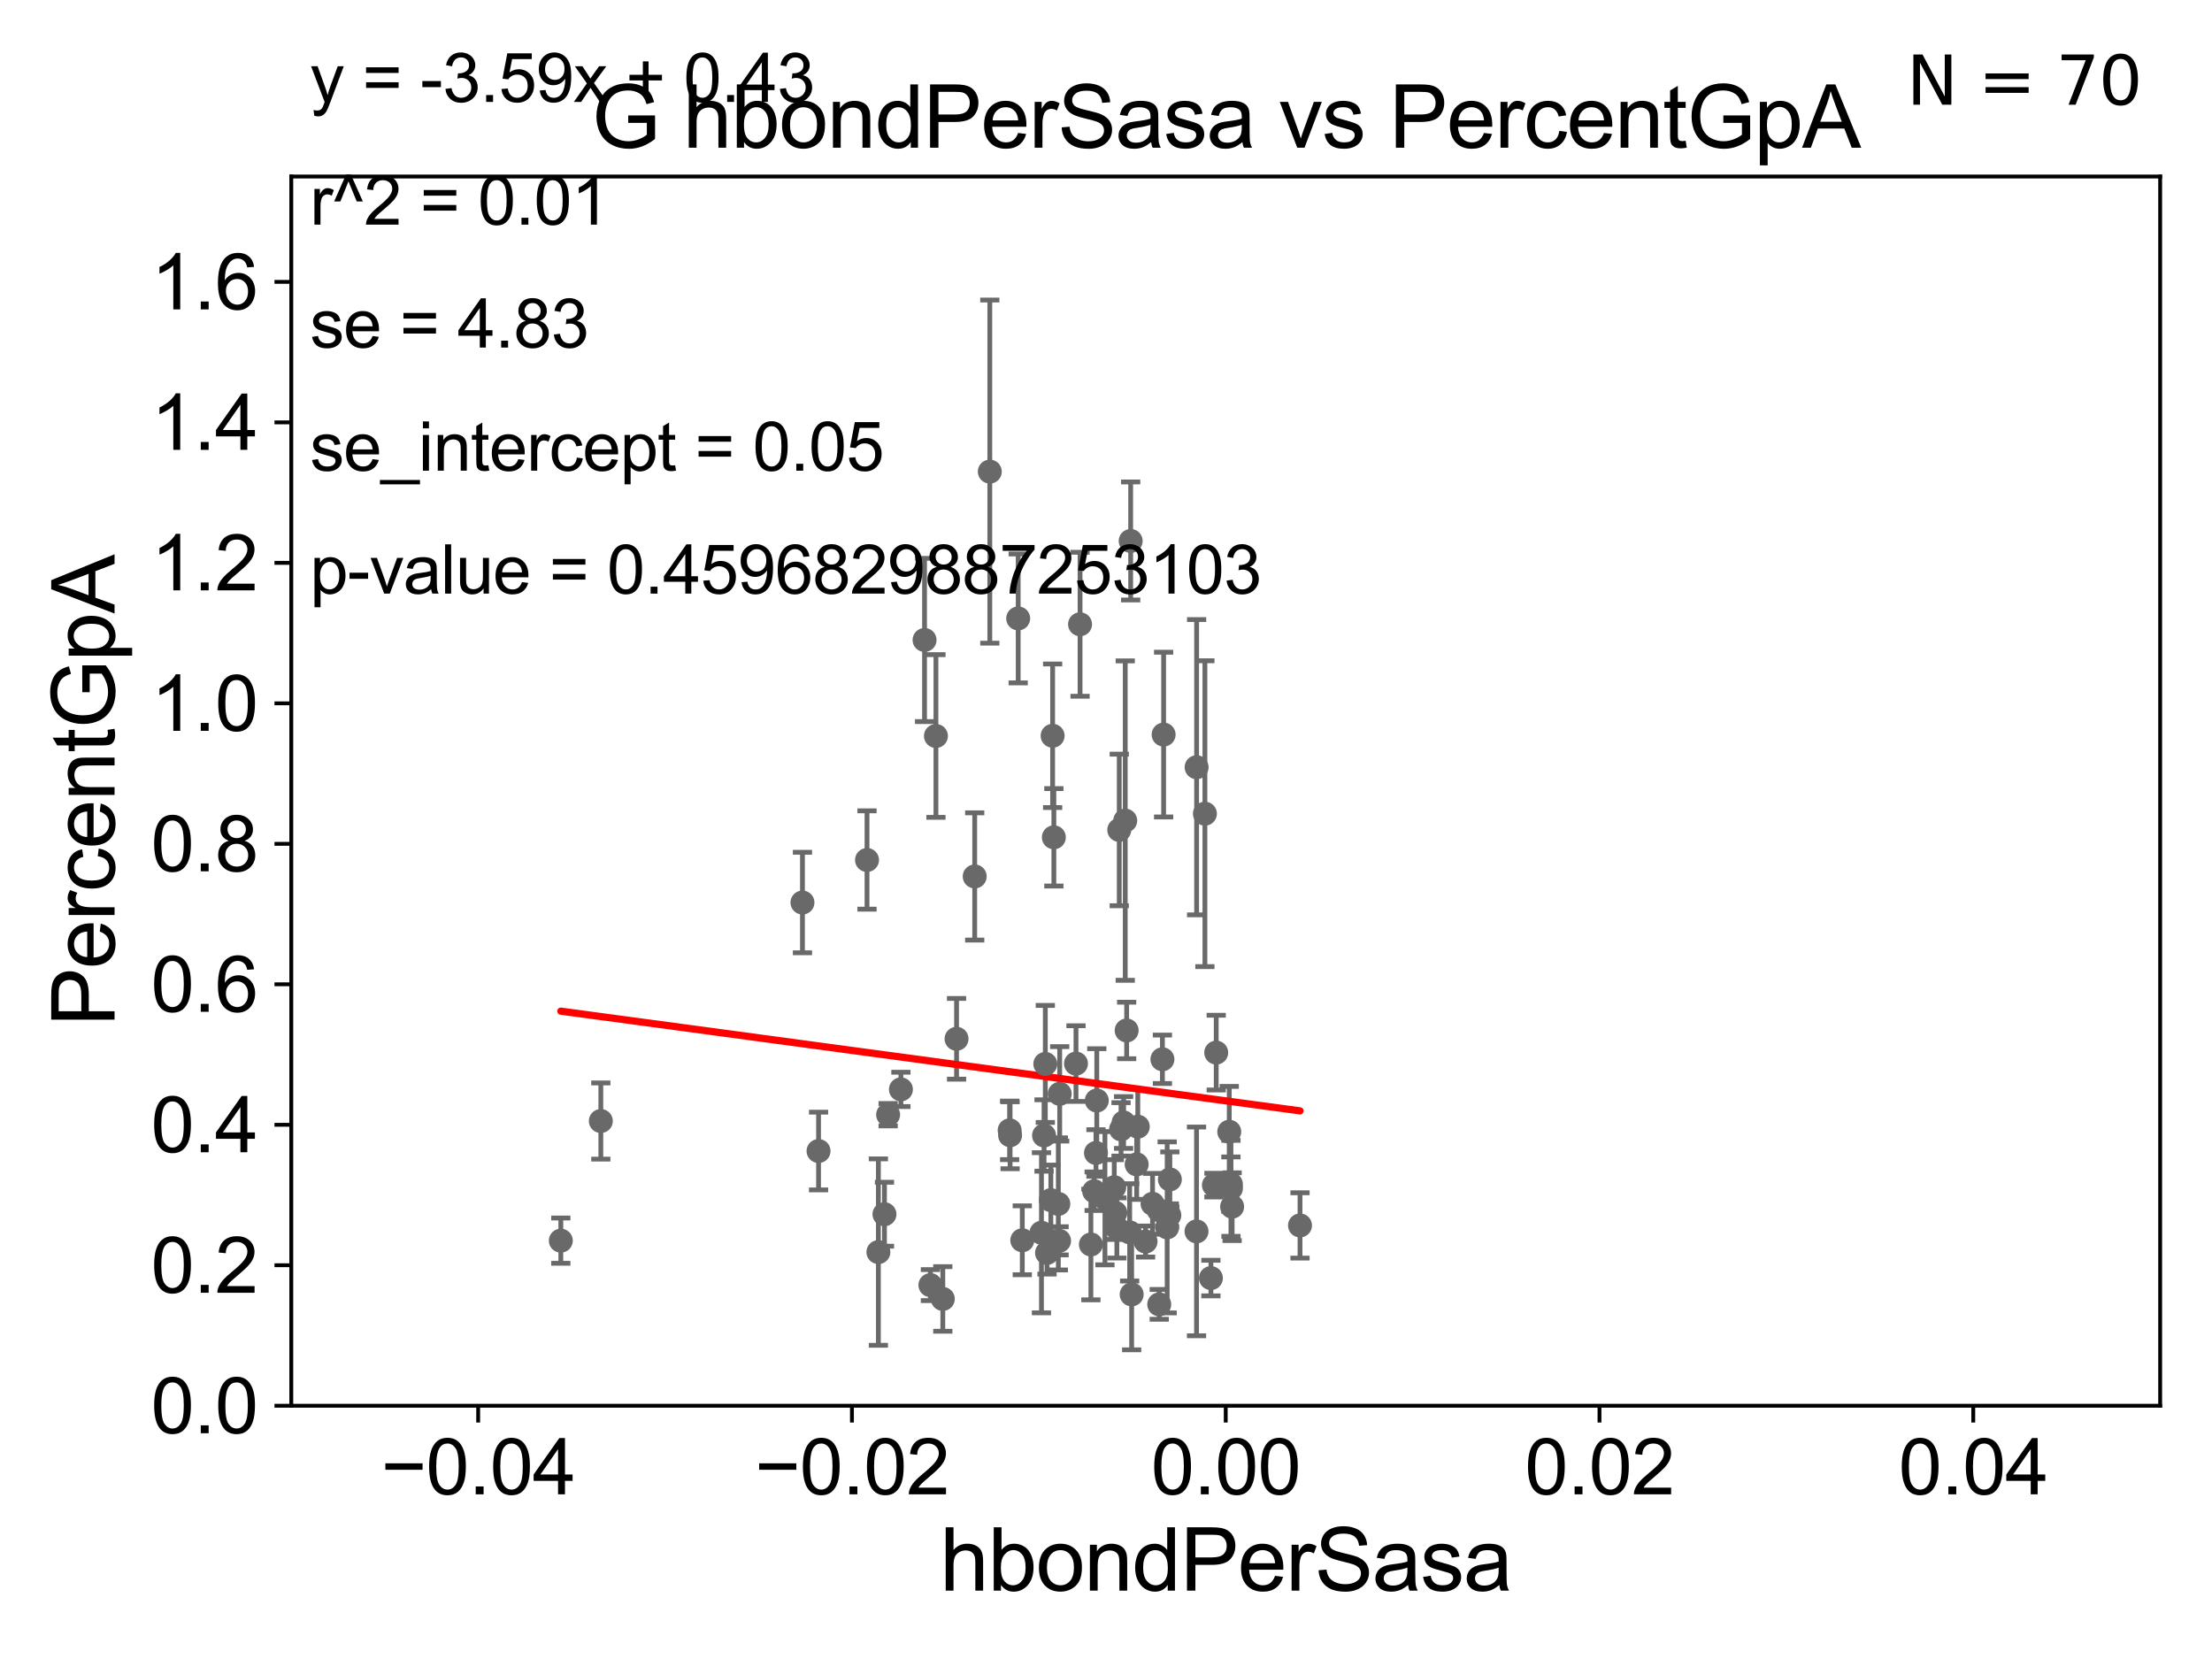 <?xml version="1.0" encoding="utf-8" standalone="no"?>
<!DOCTYPE svg PUBLIC "-//W3C//DTD SVG 1.1//EN"
  "http://www.w3.org/Graphics/SVG/1.1/DTD/svg11.dtd">
<svg xmlns:xlink="http://www.w3.org/1999/xlink" width="460.8pt" height="345.6pt" viewBox="0 0 460.8 345.6" xmlns="http://www.w3.org/2000/svg" version="1.1">
 <defs>
  <style type="text/css">*{stroke-linejoin: round; stroke-linecap: butt}</style>
 </defs>
 <g id="figure_1">
  <g id="patch_1">
   <path d="M 0 345.6 
L 460.8 345.6 
L 460.8 0 
L 0 0 
z
" style="fill: #ffffff"/>
  </g>
  <g id="axes_1">
   <g id="patch_2">
    <path d="M 60.68 292.84 
L 450 292.84 
L 450 36.775 
L 60.68 36.775 
z
" style="fill: #ffffff"/>
   </g>
   <g id="PathCollection_1">
    <defs>
     <path id="m0e90c8472a" d="M 0 1.118 
C 0.297 1.118 0.581 1 0.791 0.791 
C 1 0.581 1.118 0.297 1.118 0 
C 1.118 -0.297 1 -0.581 0.791 -0.791 
C 0.581 -1 0.297 -1.118 0 -1.118 
C -0.297 -1.118 -0.581 -1 -0.791 -0.791 
C -1 -0.581 -1.118 -0.297 -1.118 0 
C -1.118 0.297 -1 0.581 -0.791 0.791 
C -0.581 1 -0.297 1.118 0 1.118 
z
" style="stroke: #696969"/>
    </defs>
    <g clip-path="url(#pf4089811d7)">
     <use xlink:href="#m0e90c8472a" x="220.626" y="258.487" style="fill: #696969; stroke: #696969"/>
     <use xlink:href="#m0e90c8472a" x="249.259" y="256.522" style="fill: #696969; stroke: #696969"/>
     <use xlink:href="#m0e90c8472a" x="125.163" y="233.53" style="fill: #696969; stroke: #696969"/>
     <use xlink:href="#m0e90c8472a" x="228.482" y="229.259" style="fill: #696969; stroke: #696969"/>
     <use xlink:href="#m0e90c8472a" x="256.421" y="246.685" style="fill: #696969; stroke: #696969"/>
     <use xlink:href="#m0e90c8472a" x="270.816" y="255.283" style="fill: #696969; stroke: #696969"/>
     <use xlink:href="#m0e90c8472a" x="228.311" y="240.183" style="fill: #696969; stroke: #696969"/>
     <use xlink:href="#m0e90c8472a" x="253.36" y="219.277" style="fill: #696969; stroke: #696969"/>
     <use xlink:href="#m0e90c8472a" x="241.49" y="271.722" style="fill: #696969; stroke: #696969"/>
     <use xlink:href="#m0e90c8472a" x="185.014" y="232.212" style="fill: #696969; stroke: #696969"/>
     <use xlink:href="#m0e90c8472a" x="224.147" y="221.564" style="fill: #696969; stroke: #696969"/>
     <use xlink:href="#m0e90c8472a" x="243.701" y="245.696" style="fill: #696969; stroke: #696969"/>
     <use xlink:href="#m0e90c8472a" x="220.469" y="250.796" style="fill: #696969; stroke: #696969"/>
     <use xlink:href="#m0e90c8472a" x="167.167" y="188.014" style="fill: #696969; stroke: #696969"/>
     <use xlink:href="#m0e90c8472a" x="234.407" y="170.946" style="fill: #696969; stroke: #696969"/>
     <use xlink:href="#m0e90c8472a" x="187.678" y="226.938" style="fill: #696969; stroke: #696969"/>
     <use xlink:href="#m0e90c8472a" x="218.118" y="261.002" style="fill: #696969; stroke: #696969"/>
     <use xlink:href="#m0e90c8472a" x="241.362" y="252.081" style="fill: #696969; stroke: #696969"/>
     <use xlink:href="#m0e90c8472a" x="210.422" y="236.496" style="fill: #696969; stroke: #696969"/>
     <use xlink:href="#m0e90c8472a" x="217.495" y="236.538" style="fill: #696969; stroke: #696969"/>
     <use xlink:href="#m0e90c8472a" x="184.251" y="252.945" style="fill: #696969; stroke: #696969"/>
     <use xlink:href="#m0e90c8472a" x="234.703" y="214.664" style="fill: #696969; stroke: #696969"/>
     <use xlink:href="#m0e90c8472a" x="218.91" y="250.009" style="fill: #696969; stroke: #696969"/>
     <use xlink:href="#m0e90c8472a" x="235.539" y="112.694" style="fill: #696969; stroke: #696969"/>
     <use xlink:href="#m0e90c8472a" x="216.955" y="256.806" style="fill: #696969; stroke: #696969"/>
     <use xlink:href="#m0e90c8472a" x="249.277" y="159.824" style="fill: #696969; stroke: #696969"/>
     <use xlink:href="#m0e90c8472a" x="210.326" y="235.471" style="fill: #696969; stroke: #696969"/>
     <use xlink:href="#m0e90c8472a" x="230.18" y="249.613" style="fill: #696969; stroke: #696969"/>
     <use xlink:href="#m0e90c8472a" x="227.252" y="259.249" style="fill: #696969; stroke: #696969"/>
     <use xlink:href="#m0e90c8472a" x="252.881" y="246.885" style="fill: #696969; stroke: #696969"/>
     <use xlink:href="#m0e90c8472a" x="232.343" y="252.65" style="fill: #696969; stroke: #696969"/>
     <use xlink:href="#m0e90c8472a" x="232.121" y="247.319" style="fill: #696969; stroke: #696969"/>
     <use xlink:href="#m0e90c8472a" x="251.004" y="169.507" style="fill: #696969; stroke: #696969"/>
     <use xlink:href="#m0e90c8472a" x="235.745" y="269.648" style="fill: #696969; stroke: #696969"/>
     <use xlink:href="#m0e90c8472a" x="237.023" y="234.708" style="fill: #696969; stroke: #696969"/>
     <use xlink:href="#m0e90c8472a" x="220.755" y="227.866" style="fill: #696969; stroke: #696969"/>
     <use xlink:href="#m0e90c8472a" x="256.076" y="235.762" style="fill: #696969; stroke: #696969"/>
     <use xlink:href="#m0e90c8472a" x="256.429" y="247.556" style="fill: #696969; stroke: #696969"/>
     <use xlink:href="#m0e90c8472a" x="243.144" y="255.685" style="fill: #696969; stroke: #696969"/>
     <use xlink:href="#m0e90c8472a" x="243.594" y="253.157" style="fill: #696969; stroke: #696969"/>
     <use xlink:href="#m0e90c8472a" x="233.161" y="172.893" style="fill: #696969; stroke: #696969"/>
     <use xlink:href="#m0e90c8472a" x="242.153" y="220.668" style="fill: #696969; stroke: #696969"/>
     <use xlink:href="#m0e90c8472a" x="236.788" y="242.558" style="fill: #696969; stroke: #696969"/>
     <use xlink:href="#m0e90c8472a" x="233.534" y="235.267" style="fill: #696969; stroke: #696969"/>
     <use xlink:href="#m0e90c8472a" x="227.936" y="248.15" style="fill: #696969; stroke: #696969"/>
     <use xlink:href="#m0e90c8472a" x="193.82" y="267.707" style="fill: #696969; stroke: #696969"/>
     <use xlink:href="#m0e90c8472a" x="235.331" y="256.723" style="fill: #696969; stroke: #696969"/>
     <use xlink:href="#m0e90c8472a" x="232.663" y="255.803" style="fill: #696969; stroke: #696969"/>
     <use xlink:href="#m0e90c8472a" x="203.05" y="182.58" style="fill: #696969; stroke: #696969"/>
     <use xlink:href="#m0e90c8472a" x="212.96" y="258.374" style="fill: #696969; stroke: #696969"/>
     <use xlink:href="#m0e90c8472a" x="242.403" y="153.029" style="fill: #696969; stroke: #696969"/>
     <use xlink:href="#m0e90c8472a" x="212.107" y="128.83" style="fill: #696969; stroke: #696969"/>
     <use xlink:href="#m0e90c8472a" x="234.068" y="233.836" style="fill: #696969; stroke: #696969"/>
     <use xlink:href="#m0e90c8472a" x="199.268" y="216.4" style="fill: #696969; stroke: #696969"/>
     <use xlink:href="#m0e90c8472a" x="192.602" y="133.316" style="fill: #696969; stroke: #696969"/>
     <use xlink:href="#m0e90c8472a" x="256.674" y="251.376" style="fill: #696969; stroke: #696969"/>
     <use xlink:href="#m0e90c8472a" x="116.829" y="258.452" style="fill: #696969; stroke: #696969"/>
     <use xlink:href="#m0e90c8472a" x="182.985" y="260.834" style="fill: #696969; stroke: #696969"/>
     <use xlink:href="#m0e90c8472a" x="206.194" y="98.244" style="fill: #696969; stroke: #696969"/>
     <use xlink:href="#m0e90c8472a" x="224.995" y="130.045" style="fill: #696969; stroke: #696969"/>
     <use xlink:href="#m0e90c8472a" x="217.757" y="221.637" style="fill: #696969; stroke: #696969"/>
     <use xlink:href="#m0e90c8472a" x="238.639" y="258.634" style="fill: #696969; stroke: #696969"/>
     <use xlink:href="#m0e90c8472a" x="170.518" y="239.781" style="fill: #696969; stroke: #696969"/>
     <use xlink:href="#m0e90c8472a" x="219.281" y="153.276" style="fill: #696969; stroke: #696969"/>
     <use xlink:href="#m0e90c8472a" x="240.095" y="250.776" style="fill: #696969; stroke: #696969"/>
     <use xlink:href="#m0e90c8472a" x="219.538" y="174.428" style="fill: #696969; stroke: #696969"/>
     <use xlink:href="#m0e90c8472a" x="180.616" y="179.153" style="fill: #696969; stroke: #696969"/>
     <use xlink:href="#m0e90c8472a" x="194.973" y="153.321" style="fill: #696969; stroke: #696969"/>
     <use xlink:href="#m0e90c8472a" x="252.254" y="266.248" style="fill: #696969; stroke: #696969"/>
     <use xlink:href="#m0e90c8472a" x="196.405" y="270.59" style="fill: #696969; stroke: #696969"/>
    </g>
   </g>
   <g id="matplotlib.axis_1">
    <g id="xtick_1">
     <g id="line2d_1">
      <defs>
       <path id="mfb949d062b" d="M 0 0 
L 0 3.5 
" style="stroke: #000000; stroke-width: 0.8"/>
      </defs>
      <g>
       <use xlink:href="#mfb949d062b" x="99.612" y="292.84" style="stroke: #000000; stroke-width: 0.8"/>
      </g>
     </g>
     <g id="text_1">
      <!-- −0.04 -->
      <g transform="translate(79.371 311.293)scale(0.16 -0.16)">
       <defs>
        <path id="ArialMT-2212" d="M 3381 1997 
L 356 1997 
L 356 2522 
L 3381 2522 
L 3381 1997 
z
" transform="scale(0.016)"/>
        <path id="ArialMT-30" d="M 266 2259 
Q 266 3072 433 3567 
Q 600 4063 929 4331 
Q 1259 4600 1759 4600 
Q 2128 4600 2406 4451 
Q 2684 4303 2865 4023 
Q 3047 3744 3150 3342 
Q 3253 2941 3253 2259 
Q 3253 1453 3087 958 
Q 2922 463 2592 192 
Q 2263 -78 1759 -78 
Q 1097 -78 719 397 
Q 266 969 266 2259 
z
M 844 2259 
Q 844 1131 1108 757 
Q 1372 384 1759 384 
Q 2147 384 2411 759 
Q 2675 1134 2675 2259 
Q 2675 3391 2411 3762 
Q 2147 4134 1753 4134 
Q 1366 4134 1134 3806 
Q 844 3388 844 2259 
z
" transform="scale(0.016)"/>
        <path id="ArialMT-2e" d="M 581 0 
L 581 641 
L 1222 641 
L 1222 0 
L 581 0 
z
" transform="scale(0.016)"/>
        <path id="ArialMT-34" d="M 2069 0 
L 2069 1097 
L 81 1097 
L 81 1613 
L 2172 4581 
L 2631 4581 
L 2631 1613 
L 3250 1613 
L 3250 1097 
L 2631 1097 
L 2631 0 
L 2069 0 
z
M 2069 1613 
L 2069 3678 
L 634 1613 
L 2069 1613 
z
" transform="scale(0.016)"/>
       </defs>
       <use xlink:href="#ArialMT-2212"/>
       <use xlink:href="#ArialMT-30" x="58.398"/>
       <use xlink:href="#ArialMT-2e" x="114.014"/>
       <use xlink:href="#ArialMT-30" x="141.797"/>
       <use xlink:href="#ArialMT-34" x="197.412"/>
      </g>
     </g>
    </g>
    <g id="xtick_2">
     <g id="line2d_2">
      <g>
       <use xlink:href="#mfb949d062b" x="177.476" y="292.84" style="stroke: #000000; stroke-width: 0.8"/>
      </g>
     </g>
     <g id="text_2">
      <!-- −0.02 -->
      <g transform="translate(157.235 311.293)scale(0.16 -0.16)">
       <defs>
        <path id="ArialMT-32" d="M 3222 541 
L 3222 0 
L 194 0 
Q 188 203 259 391 
Q 375 700 629 1000 
Q 884 1300 1366 1694 
Q 2113 2306 2375 2664 
Q 2638 3022 2638 3341 
Q 2638 3675 2398 3904 
Q 2159 4134 1775 4134 
Q 1369 4134 1125 3890 
Q 881 3647 878 3216 
L 300 3275 
Q 359 3922 746 4261 
Q 1134 4600 1788 4600 
Q 2447 4600 2831 4234 
Q 3216 3869 3216 3328 
Q 3216 3053 3103 2787 
Q 2991 2522 2730 2228 
Q 2469 1934 1863 1422 
Q 1356 997 1212 845 
Q 1069 694 975 541 
L 3222 541 
z
" transform="scale(0.016)"/>
       </defs>
       <use xlink:href="#ArialMT-2212"/>
       <use xlink:href="#ArialMT-30" x="58.398"/>
       <use xlink:href="#ArialMT-2e" x="114.014"/>
       <use xlink:href="#ArialMT-30" x="141.797"/>
       <use xlink:href="#ArialMT-32" x="197.412"/>
      </g>
     </g>
    </g>
    <g id="xtick_3">
     <g id="line2d_3">
      <g>
       <use xlink:href="#mfb949d062b" x="255.34" y="292.84" style="stroke: #000000; stroke-width: 0.8"/>
      </g>
     </g>
     <g id="text_3">
      <!-- 0.00 -->
      <g transform="translate(239.771 311.293)scale(0.16 -0.16)">
       <use xlink:href="#ArialMT-30"/>
       <use xlink:href="#ArialMT-2e" x="55.615"/>
       <use xlink:href="#ArialMT-30" x="83.398"/>
       <use xlink:href="#ArialMT-30" x="139.014"/>
      </g>
     </g>
    </g>
    <g id="xtick_4">
     <g id="line2d_4">
      <g>
       <use xlink:href="#mfb949d062b" x="333.204" y="292.84" style="stroke: #000000; stroke-width: 0.8"/>
      </g>
     </g>
     <g id="text_4">
      <!-- 0.02 -->
      <g transform="translate(317.635 311.293)scale(0.16 -0.16)">
       <use xlink:href="#ArialMT-30"/>
       <use xlink:href="#ArialMT-2e" x="55.615"/>
       <use xlink:href="#ArialMT-30" x="83.398"/>
       <use xlink:href="#ArialMT-32" x="139.014"/>
      </g>
     </g>
    </g>
    <g id="xtick_5">
     <g id="line2d_5">
      <g>
       <use xlink:href="#mfb949d062b" x="411.068" y="292.84" style="stroke: #000000; stroke-width: 0.8"/>
      </g>
     </g>
     <g id="text_5">
      <!-- 0.04 -->
      <g transform="translate(395.499 311.293)scale(0.16 -0.16)">
       <use xlink:href="#ArialMT-30"/>
       <use xlink:href="#ArialMT-2e" x="55.615"/>
       <use xlink:href="#ArialMT-30" x="83.398"/>
       <use xlink:href="#ArialMT-34" x="139.014"/>
      </g>
     </g>
    </g>
    <g id="text_6">
     <!-- hbondPerSasa -->
     <g transform="translate(195.798 331.357)scale(0.18 -0.18)">
      <defs>
       <path id="ArialMT-68" d="M 422 0 
L 422 4581 
L 984 4581 
L 984 2938 
Q 1378 3394 1978 3394 
Q 2347 3394 2619 3248 
Q 2891 3103 3008 2847 
Q 3125 2591 3125 2103 
L 3125 0 
L 2563 0 
L 2563 2103 
Q 2563 2525 2380 2717 
Q 2197 2909 1863 2909 
Q 1613 2909 1392 2779 
Q 1172 2650 1078 2428 
Q 984 2206 984 1816 
L 984 0 
L 422 0 
z
" transform="scale(0.016)"/>
       <path id="ArialMT-62" d="M 941 0 
L 419 0 
L 419 4581 
L 981 4581 
L 981 2947 
Q 1338 3394 1891 3394 
Q 2197 3394 2470 3270 
Q 2744 3147 2920 2923 
Q 3097 2700 3197 2384 
Q 3297 2069 3297 1709 
Q 3297 856 2875 390 
Q 2453 -75 1863 -75 
Q 1275 -75 941 416 
L 941 0 
z
M 934 1684 
Q 934 1088 1097 822 
Q 1363 388 1816 388 
Q 2184 388 2453 708 
Q 2722 1028 2722 1663 
Q 2722 2313 2464 2622 
Q 2206 2931 1841 2931 
Q 1472 2931 1203 2611 
Q 934 2291 934 1684 
z
" transform="scale(0.016)"/>
       <path id="ArialMT-6f" d="M 213 1659 
Q 213 2581 725 3025 
Q 1153 3394 1769 3394 
Q 2453 3394 2887 2945 
Q 3322 2497 3322 1706 
Q 3322 1066 3130 698 
Q 2938 331 2570 128 
Q 2203 -75 1769 -75 
Q 1072 -75 642 372 
Q 213 819 213 1659 
z
M 791 1659 
Q 791 1022 1069 705 
Q 1347 388 1769 388 
Q 2188 388 2466 706 
Q 2744 1025 2744 1678 
Q 2744 2294 2464 2611 
Q 2184 2928 1769 2928 
Q 1347 2928 1069 2612 
Q 791 2297 791 1659 
z
" transform="scale(0.016)"/>
       <path id="ArialMT-6e" d="M 422 0 
L 422 3319 
L 928 3319 
L 928 2847 
Q 1294 3394 1984 3394 
Q 2284 3394 2536 3286 
Q 2788 3178 2913 3003 
Q 3038 2828 3088 2588 
Q 3119 2431 3119 2041 
L 3119 0 
L 2556 0 
L 2556 2019 
Q 2556 2363 2490 2533 
Q 2425 2703 2258 2804 
Q 2091 2906 1866 2906 
Q 1506 2906 1245 2678 
Q 984 2450 984 1813 
L 984 0 
L 422 0 
z
" transform="scale(0.016)"/>
       <path id="ArialMT-64" d="M 2575 0 
L 2575 419 
Q 2259 -75 1647 -75 
Q 1250 -75 917 144 
Q 584 363 401 755 
Q 219 1147 219 1656 
Q 219 2153 384 2558 
Q 550 2963 881 3178 
Q 1213 3394 1622 3394 
Q 1922 3394 2156 3267 
Q 2391 3141 2538 2938 
L 2538 4581 
L 3097 4581 
L 3097 0 
L 2575 0 
z
M 797 1656 
Q 797 1019 1065 703 
Q 1334 388 1700 388 
Q 2069 388 2326 689 
Q 2584 991 2584 1609 
Q 2584 2291 2321 2609 
Q 2059 2928 1675 2928 
Q 1300 2928 1048 2622 
Q 797 2316 797 1656 
z
" transform="scale(0.016)"/>
       <path id="ArialMT-50" d="M 494 0 
L 494 4581 
L 2222 4581 
Q 2678 4581 2919 4538 
Q 3256 4481 3484 4323 
Q 3713 4166 3852 3881 
Q 3991 3597 3991 3256 
Q 3991 2672 3619 2267 
Q 3247 1863 2275 1863 
L 1100 1863 
L 1100 0 
L 494 0 
z
M 1100 2403 
L 2284 2403 
Q 2872 2403 3119 2622 
Q 3366 2841 3366 3238 
Q 3366 3525 3220 3729 
Q 3075 3934 2838 4000 
Q 2684 4041 2272 4041 
L 1100 4041 
L 1100 2403 
z
" transform="scale(0.016)"/>
       <path id="ArialMT-65" d="M 2694 1069 
L 3275 997 
Q 3138 488 2766 206 
Q 2394 -75 1816 -75 
Q 1088 -75 661 373 
Q 234 822 234 1631 
Q 234 2469 665 2931 
Q 1097 3394 1784 3394 
Q 2450 3394 2872 2941 
Q 3294 2488 3294 1666 
Q 3294 1616 3291 1516 
L 816 1516 
Q 847 969 1125 678 
Q 1403 388 1819 388 
Q 2128 388 2347 550 
Q 2566 713 2694 1069 
z
M 847 1978 
L 2700 1978 
Q 2663 2397 2488 2606 
Q 2219 2931 1791 2931 
Q 1403 2931 1139 2672 
Q 875 2413 847 1978 
z
" transform="scale(0.016)"/>
       <path id="ArialMT-72" d="M 416 0 
L 416 3319 
L 922 3319 
L 922 2816 
Q 1116 3169 1280 3281 
Q 1444 3394 1641 3394 
Q 1925 3394 2219 3213 
L 2025 2691 
Q 1819 2813 1613 2813 
Q 1428 2813 1281 2702 
Q 1134 2591 1072 2394 
Q 978 2094 978 1738 
L 978 0 
L 416 0 
z
" transform="scale(0.016)"/>
       <path id="ArialMT-53" d="M 288 1472 
L 859 1522 
Q 900 1178 1048 958 
Q 1197 738 1509 602 
Q 1822 466 2213 466 
Q 2559 466 2825 569 
Q 3091 672 3220 851 
Q 3350 1031 3350 1244 
Q 3350 1459 3225 1620 
Q 3100 1781 2813 1891 
Q 2628 1963 1997 2114 
Q 1366 2266 1113 2400 
Q 784 2572 623 2826 
Q 463 3081 463 3397 
Q 463 3744 659 4045 
Q 856 4347 1234 4503 
Q 1613 4659 2075 4659 
Q 2584 4659 2973 4495 
Q 3363 4331 3572 4012 
Q 3781 3694 3797 3291 
L 3216 3247 
Q 3169 3681 2898 3903 
Q 2628 4125 2100 4125 
Q 1550 4125 1298 3923 
Q 1047 3722 1047 3438 
Q 1047 3191 1225 3031 
Q 1400 2872 2139 2705 
Q 2878 2538 3153 2413 
Q 3553 2228 3743 1945 
Q 3934 1663 3934 1294 
Q 3934 928 3725 604 
Q 3516 281 3123 101 
Q 2731 -78 2241 -78 
Q 1619 -78 1198 103 
Q 778 284 539 648 
Q 300 1013 288 1472 
z
" transform="scale(0.016)"/>
       <path id="ArialMT-61" d="M 2588 409 
Q 2275 144 1986 34 
Q 1697 -75 1366 -75 
Q 819 -75 525 192 
Q 231 459 231 875 
Q 231 1119 342 1320 
Q 453 1522 633 1644 
Q 813 1766 1038 1828 
Q 1203 1872 1538 1913 
Q 2219 1994 2541 2106 
Q 2544 2222 2544 2253 
Q 2544 2597 2384 2738 
Q 2169 2928 1744 2928 
Q 1347 2928 1158 2789 
Q 969 2650 878 2297 
L 328 2372 
Q 403 2725 575 2942 
Q 747 3159 1072 3276 
Q 1397 3394 1825 3394 
Q 2250 3394 2515 3294 
Q 2781 3194 2906 3042 
Q 3031 2891 3081 2659 
Q 3109 2516 3109 2141 
L 3109 1391 
Q 3109 606 3145 398 
Q 3181 191 3288 0 
L 2700 0 
Q 2613 175 2588 409 
z
M 2541 1666 
Q 2234 1541 1622 1453 
Q 1275 1403 1131 1340 
Q 988 1278 909 1158 
Q 831 1038 831 891 
Q 831 666 1001 516 
Q 1172 366 1500 366 
Q 1825 366 2078 508 
Q 2331 650 2450 897 
Q 2541 1088 2541 1459 
L 2541 1666 
z
" transform="scale(0.016)"/>
       <path id="ArialMT-73" d="M 197 991 
L 753 1078 
Q 800 744 1014 566 
Q 1228 388 1613 388 
Q 2000 388 2187 545 
Q 2375 703 2375 916 
Q 2375 1106 2209 1216 
Q 2094 1291 1634 1406 
Q 1016 1563 777 1677 
Q 538 1791 414 1992 
Q 291 2194 291 2438 
Q 291 2659 392 2848 
Q 494 3038 669 3163 
Q 800 3259 1026 3326 
Q 1253 3394 1513 3394 
Q 1903 3394 2198 3281 
Q 2494 3169 2634 2976 
Q 2775 2784 2828 2463 
L 2278 2388 
Q 2241 2644 2061 2787 
Q 1881 2931 1553 2931 
Q 1166 2931 1000 2803 
Q 834 2675 834 2503 
Q 834 2394 903 2306 
Q 972 2216 1119 2156 
Q 1203 2125 1616 2013 
Q 2213 1853 2448 1751 
Q 2684 1650 2818 1456 
Q 2953 1263 2953 975 
Q 2953 694 2789 445 
Q 2625 197 2315 61 
Q 2006 -75 1616 -75 
Q 969 -75 630 194 
Q 291 463 197 991 
z
" transform="scale(0.016)"/>
      </defs>
      <use xlink:href="#ArialMT-68"/>
      <use xlink:href="#ArialMT-62" x="55.615"/>
      <use xlink:href="#ArialMT-6f" x="111.23"/>
      <use xlink:href="#ArialMT-6e" x="166.846"/>
      <use xlink:href="#ArialMT-64" x="222.461"/>
      <use xlink:href="#ArialMT-50" x="278.076"/>
      <use xlink:href="#ArialMT-65" x="344.775"/>
      <use xlink:href="#ArialMT-72" x="400.391"/>
      <use xlink:href="#ArialMT-53" x="433.691"/>
      <use xlink:href="#ArialMT-61" x="500.391"/>
      <use xlink:href="#ArialMT-73" x="556.006"/>
      <use xlink:href="#ArialMT-61" x="606.006"/>
     </g>
    </g>
   </g>
   <g id="matplotlib.axis_2">
    <g id="ytick_1">
     <g id="line2d_6">
      <defs>
       <path id="mb77b7c8f9d" d="M 0 0 
L -3.5 0 
" style="stroke: #000000; stroke-width: 0.8"/>
      </defs>
      <g>
       <use xlink:href="#mb77b7c8f9d" x="60.68" y="292.84" style="stroke: #000000; stroke-width: 0.8"/>
      </g>
     </g>
     <g id="text_7">
      <!-- 0.0 -->
      <g transform="translate(31.44 298.566)scale(0.16 -0.16)">
       <use xlink:href="#ArialMT-30"/>
       <use xlink:href="#ArialMT-2e" x="55.615"/>
       <use xlink:href="#ArialMT-30" x="83.398"/>
      </g>
     </g>
    </g>
    <g id="ytick_2">
     <g id="line2d_7">
      <g>
       <use xlink:href="#mb77b7c8f9d" x="60.68" y="263.575" style="stroke: #000000; stroke-width: 0.8"/>
      </g>
     </g>
     <g id="text_8">
      <!-- 0.2 -->
      <g transform="translate(31.44 269.302)scale(0.16 -0.16)">
       <use xlink:href="#ArialMT-30"/>
       <use xlink:href="#ArialMT-2e" x="55.615"/>
       <use xlink:href="#ArialMT-32" x="83.398"/>
      </g>
     </g>
    </g>
    <g id="ytick_3">
     <g id="line2d_8">
      <g>
       <use xlink:href="#mb77b7c8f9d" x="60.68" y="234.311" style="stroke: #000000; stroke-width: 0.8"/>
      </g>
     </g>
     <g id="text_9">
      <!-- 0.4 -->
      <g transform="translate(31.44 240.037)scale(0.16 -0.16)">
       <use xlink:href="#ArialMT-30"/>
       <use xlink:href="#ArialMT-2e" x="55.615"/>
       <use xlink:href="#ArialMT-34" x="83.398"/>
      </g>
     </g>
    </g>
    <g id="ytick_4">
     <g id="line2d_9">
      <g>
       <use xlink:href="#mb77b7c8f9d" x="60.68" y="205.046" style="stroke: #000000; stroke-width: 0.8"/>
      </g>
     </g>
     <g id="text_10">
      <!-- 0.6 -->
      <g transform="translate(31.44 210.772)scale(0.16 -0.16)">
       <defs>
        <path id="ArialMT-36" d="M 3184 3459 
L 2625 3416 
Q 2550 3747 2413 3897 
Q 2184 4138 1850 4138 
Q 1581 4138 1378 3988 
Q 1113 3794 959 3422 
Q 806 3050 800 2363 
Q 1003 2672 1297 2822 
Q 1591 2972 1913 2972 
Q 2475 2972 2870 2558 
Q 3266 2144 3266 1488 
Q 3266 1056 3080 686 
Q 2894 316 2569 119 
Q 2244 -78 1831 -78 
Q 1128 -78 684 439 
Q 241 956 241 2144 
Q 241 3472 731 4075 
Q 1159 4600 1884 4600 
Q 2425 4600 2770 4297 
Q 3116 3994 3184 3459 
z
M 888 1484 
Q 888 1194 1011 928 
Q 1134 663 1356 523 
Q 1578 384 1822 384 
Q 2178 384 2434 671 
Q 2691 959 2691 1453 
Q 2691 1928 2437 2201 
Q 2184 2475 1800 2475 
Q 1419 2475 1153 2201 
Q 888 1928 888 1484 
z
" transform="scale(0.016)"/>
       </defs>
       <use xlink:href="#ArialMT-30"/>
       <use xlink:href="#ArialMT-2e" x="55.615"/>
       <use xlink:href="#ArialMT-36" x="83.398"/>
      </g>
     </g>
    </g>
    <g id="ytick_5">
     <g id="line2d_10">
      <g>
       <use xlink:href="#mb77b7c8f9d" x="60.68" y="175.782" style="stroke: #000000; stroke-width: 0.8"/>
      </g>
     </g>
     <g id="text_11">
      <!-- 0.8 -->
      <g transform="translate(31.44 181.508)scale(0.16 -0.16)">
       <defs>
        <path id="ArialMT-38" d="M 1131 2484 
Q 781 2613 612 2850 
Q 444 3088 444 3419 
Q 444 3919 803 4259 
Q 1163 4600 1759 4600 
Q 2359 4600 2725 4251 
Q 3091 3903 3091 3403 
Q 3091 3084 2923 2848 
Q 2756 2613 2416 2484 
Q 2838 2347 3058 2040 
Q 3278 1734 3278 1309 
Q 3278 722 2862 322 
Q 2447 -78 1769 -78 
Q 1091 -78 675 323 
Q 259 725 259 1325 
Q 259 1772 486 2073 
Q 713 2375 1131 2484 
z
M 1019 3438 
Q 1019 3113 1228 2906 
Q 1438 2700 1772 2700 
Q 2097 2700 2305 2904 
Q 2513 3109 2513 3406 
Q 2513 3716 2298 3927 
Q 2084 4138 1766 4138 
Q 1444 4138 1231 3931 
Q 1019 3725 1019 3438 
z
M 838 1322 
Q 838 1081 952 856 
Q 1066 631 1291 507 
Q 1516 384 1775 384 
Q 2178 384 2440 643 
Q 2703 903 2703 1303 
Q 2703 1709 2433 1975 
Q 2163 2241 1756 2241 
Q 1359 2241 1098 1978 
Q 838 1716 838 1322 
z
" transform="scale(0.016)"/>
       </defs>
       <use xlink:href="#ArialMT-30"/>
       <use xlink:href="#ArialMT-2e" x="55.615"/>
       <use xlink:href="#ArialMT-38" x="83.398"/>
      </g>
     </g>
    </g>
    <g id="ytick_6">
     <g id="line2d_11">
      <g>
       <use xlink:href="#mb77b7c8f9d" x="60.68" y="146.517" style="stroke: #000000; stroke-width: 0.8"/>
      </g>
     </g>
     <g id="text_12">
      <!-- 1.0 -->
      <g transform="translate(31.44 152.243)scale(0.16 -0.16)">
       <defs>
        <path id="ArialMT-31" d="M 2384 0 
L 1822 0 
L 1822 3584 
Q 1619 3391 1289 3197 
Q 959 3003 697 2906 
L 697 3450 
Q 1169 3672 1522 3987 
Q 1875 4303 2022 4600 
L 2384 4600 
L 2384 0 
z
" transform="scale(0.016)"/>
       </defs>
       <use xlink:href="#ArialMT-31"/>
       <use xlink:href="#ArialMT-2e" x="55.615"/>
       <use xlink:href="#ArialMT-30" x="83.398"/>
      </g>
     </g>
    </g>
    <g id="ytick_7">
     <g id="line2d_12">
      <g>
       <use xlink:href="#mb77b7c8f9d" x="60.68" y="117.252" style="stroke: #000000; stroke-width: 0.8"/>
      </g>
     </g>
     <g id="text_13">
      <!-- 1.2 -->
      <g transform="translate(31.44 122.979)scale(0.16 -0.16)">
       <use xlink:href="#ArialMT-31"/>
       <use xlink:href="#ArialMT-2e" x="55.615"/>
       <use xlink:href="#ArialMT-32" x="83.398"/>
      </g>
     </g>
    </g>
    <g id="ytick_8">
     <g id="line2d_13">
      <g>
       <use xlink:href="#mb77b7c8f9d" x="60.68" y="87.988" style="stroke: #000000; stroke-width: 0.8"/>
      </g>
     </g>
     <g id="text_14">
      <!-- 1.4 -->
      <g transform="translate(31.44 93.714)scale(0.16 -0.16)">
       <use xlink:href="#ArialMT-31"/>
       <use xlink:href="#ArialMT-2e" x="55.615"/>
       <use xlink:href="#ArialMT-34" x="83.398"/>
      </g>
     </g>
    </g>
    <g id="ytick_9">
     <g id="line2d_14">
      <g>
       <use xlink:href="#mb77b7c8f9d" x="60.68" y="58.723" style="stroke: #000000; stroke-width: 0.8"/>
      </g>
     </g>
     <g id="text_15">
      <!-- 1.6 -->
      <g transform="translate(31.44 64.45)scale(0.16 -0.16)">
       <use xlink:href="#ArialMT-31"/>
       <use xlink:href="#ArialMT-2e" x="55.615"/>
       <use xlink:href="#ArialMT-36" x="83.398"/>
      </g>
     </g>
    </g>
    <g id="text_16">
     <!-- PercentGpA -->
     <g transform="translate(23.863 213.831)rotate(-90)scale(0.18 -0.18)">
      <defs>
       <path id="ArialMT-63" d="M 2588 1216 
L 3141 1144 
Q 3050 572 2676 248 
Q 2303 -75 1759 -75 
Q 1078 -75 664 370 
Q 250 816 250 1647 
Q 250 2184 428 2587 
Q 606 2991 970 3192 
Q 1334 3394 1763 3394 
Q 2303 3394 2647 3120 
Q 2991 2847 3088 2344 
L 2541 2259 
Q 2463 2594 2264 2762 
Q 2066 2931 1784 2931 
Q 1359 2931 1093 2626 
Q 828 2322 828 1663 
Q 828 994 1084 691 
Q 1341 388 1753 388 
Q 2084 388 2306 591 
Q 2528 794 2588 1216 
z
" transform="scale(0.016)"/>
       <path id="ArialMT-74" d="M 1650 503 
L 1731 6 
Q 1494 -44 1306 -44 
Q 1000 -44 831 53 
Q 663 150 594 308 
Q 525 466 525 972 
L 525 2881 
L 113 2881 
L 113 3319 
L 525 3319 
L 525 4141 
L 1084 4478 
L 1084 3319 
L 1650 3319 
L 1650 2881 
L 1084 2881 
L 1084 941 
Q 1084 700 1114 631 
Q 1144 563 1211 522 
Q 1278 481 1403 481 
Q 1497 481 1650 503 
z
" transform="scale(0.016)"/>
       <path id="ArialMT-47" d="M 2638 1797 
L 2638 2334 
L 4578 2338 
L 4578 638 
Q 4131 281 3656 101 
Q 3181 -78 2681 -78 
Q 2006 -78 1454 211 
Q 903 500 622 1047 
Q 341 1594 341 2269 
Q 341 2938 620 3517 
Q 900 4097 1425 4378 
Q 1950 4659 2634 4659 
Q 3131 4659 3532 4498 
Q 3934 4338 4162 4050 
Q 4391 3763 4509 3300 
L 3963 3150 
Q 3859 3500 3706 3700 
Q 3553 3900 3268 4020 
Q 2984 4141 2638 4141 
Q 2222 4141 1919 4014 
Q 1616 3888 1430 3681 
Q 1244 3475 1141 3228 
Q 966 2803 966 2306 
Q 966 1694 1177 1281 
Q 1388 869 1791 669 
Q 2194 469 2647 469 
Q 3041 469 3416 620 
Q 3791 772 3984 944 
L 3984 1797 
L 2638 1797 
z
" transform="scale(0.016)"/>
       <path id="ArialMT-70" d="M 422 -1272 
L 422 3319 
L 934 3319 
L 934 2888 
Q 1116 3141 1344 3267 
Q 1572 3394 1897 3394 
Q 2322 3394 2647 3175 
Q 2972 2956 3137 2557 
Q 3303 2159 3303 1684 
Q 3303 1175 3120 767 
Q 2938 359 2589 142 
Q 2241 -75 1856 -75 
Q 1575 -75 1351 44 
Q 1128 163 984 344 
L 984 -1272 
L 422 -1272 
z
M 931 1641 
Q 931 1000 1190 694 
Q 1450 388 1819 388 
Q 2194 388 2461 705 
Q 2728 1022 2728 1688 
Q 2728 2322 2467 2637 
Q 2206 2953 1844 2953 
Q 1484 2953 1207 2617 
Q 931 2281 931 1641 
z
" transform="scale(0.016)"/>
       <path id="ArialMT-41" d="M -9 0 
L 1750 4581 
L 2403 4581 
L 4278 0 
L 3588 0 
L 3053 1388 
L 1138 1388 
L 634 0 
L -9 0 
z
M 1313 1881 
L 2866 1881 
L 2388 3150 
Q 2169 3728 2063 4100 
Q 1975 3659 1816 3225 
L 1313 1881 
z
" transform="scale(0.016)"/>
      </defs>
      <use xlink:href="#ArialMT-50"/>
      <use xlink:href="#ArialMT-65" x="66.699"/>
      <use xlink:href="#ArialMT-72" x="122.314"/>
      <use xlink:href="#ArialMT-63" x="155.615"/>
      <use xlink:href="#ArialMT-65" x="205.615"/>
      <use xlink:href="#ArialMT-6e" x="261.23"/>
      <use xlink:href="#ArialMT-74" x="316.846"/>
      <use xlink:href="#ArialMT-47" x="344.629"/>
      <use xlink:href="#ArialMT-70" x="422.412"/>
      <use xlink:href="#ArialMT-41" x="478.027"/>
     </g>
    </g>
   </g>
   <g id="LineCollection_1">
    <path d="M 220.626 261.421 
L 220.626 255.553 
" clip-path="url(#pf4089811d7)" style="fill: none; stroke: #696969"/>
    <path d="M 249.259 278.265 
L 249.259 234.779 
" clip-path="url(#pf4089811d7)" style="fill: none; stroke: #696969"/>
    <path d="M 125.163 241.465 
L 125.163 225.595 
" clip-path="url(#pf4089811d7)" style="fill: none; stroke: #696969"/>
    <path d="M 228.482 240.051 
L 228.482 218.466 
" clip-path="url(#pf4089811d7)" style="fill: none; stroke: #696969"/>
    <path d="M 256.421 252.356 
L 256.421 241.013 
" clip-path="url(#pf4089811d7)" style="fill: none; stroke: #696969"/>
    <path d="M 270.816 262.089 
L 270.816 248.477 
" clip-path="url(#pf4089811d7)" style="fill: none; stroke: #696969"/>
    <path d="M 228.311 245.034 
L 228.311 235.333 
" clip-path="url(#pf4089811d7)" style="fill: none; stroke: #696969"/>
    <path d="M 253.36 227.063 
L 253.36 211.491 
" clip-path="url(#pf4089811d7)" style="fill: none; stroke: #696969"/>
    <path d="M 241.49 274.828 
L 241.49 268.615 
" clip-path="url(#pf4089811d7)" style="fill: none; stroke: #696969"/>
    <path d="M 185.014 234.539 
L 185.014 229.884 
" clip-path="url(#pf4089811d7)" style="fill: none; stroke: #696969"/>
    <path d="M 224.147 229.447 
L 224.147 213.681 
" clip-path="url(#pf4089811d7)" style="fill: none; stroke: #696969"/>
    <path d="M 243.701 251.429 
L 243.701 239.963 
" clip-path="url(#pf4089811d7)" style="fill: none; stroke: #696969"/>
    <path d="M 220.469 264.558 
L 220.469 237.035 
" clip-path="url(#pf4089811d7)" style="fill: none; stroke: #696969"/>
    <path d="M 167.167 198.482 
L 167.167 177.545 
" clip-path="url(#pf4089811d7)" style="fill: none; stroke: #696969"/>
    <path d="M 234.407 204.216 
L 234.407 137.675 
" clip-path="url(#pf4089811d7)" style="fill: none; stroke: #696969"/>
    <path d="M 187.678 230.513 
L 187.678 223.364 
" clip-path="url(#pf4089811d7)" style="fill: none; stroke: #696969"/>
    <path d="M 218.118 265.417 
L 218.118 256.587 
" clip-path="url(#pf4089811d7)" style="fill: none; stroke: #696969"/>
    <path d="M 241.362 253.009 
L 241.362 251.154 
" clip-path="url(#pf4089811d7)" style="fill: none; stroke: #696969"/>
    <path d="M 210.422 243.471 
L 210.422 229.521 
" clip-path="url(#pf4089811d7)" style="fill: none; stroke: #696969"/>
    <path d="M 217.495 243.977 
L 217.495 229.1 
" clip-path="url(#pf4089811d7)" style="fill: none; stroke: #696969"/>
    <path d="M 184.251 259.606 
L 184.251 246.285 
" clip-path="url(#pf4089811d7)" style="fill: none; stroke: #696969"/>
    <path d="M 234.703 220.552 
L 234.703 208.777 
" clip-path="url(#pf4089811d7)" style="fill: none; stroke: #696969"/>
    <path d="M 218.91 257.312 
L 218.91 242.705 
" clip-path="url(#pf4089811d7)" style="fill: none; stroke: #696969"/>
    <path d="M 235.539 124.987 
L 235.539 100.401 
" clip-path="url(#pf4089811d7)" style="fill: none; stroke: #696969"/>
    <path d="M 216.955 273.489 
L 216.955 240.124 
" clip-path="url(#pf4089811d7)" style="fill: none; stroke: #696969"/>
    <path d="M 249.277 190.579 
L 249.277 129.068 
" clip-path="url(#pf4089811d7)" style="fill: none; stroke: #696969"/>
    <path d="M 210.326 241.571 
L 210.326 229.371 
" clip-path="url(#pf4089811d7)" style="fill: none; stroke: #696969"/>
    <path d="M 230.18 263.493 
L 230.18 235.733 
" clip-path="url(#pf4089811d7)" style="fill: none; stroke: #696969"/>
    <path d="M 227.252 270.778 
L 227.252 247.72 
" clip-path="url(#pf4089811d7)" style="fill: none; stroke: #696969"/>
    <path d="M 252.881 249.355 
L 252.881 244.416 
" clip-path="url(#pf4089811d7)" style="fill: none; stroke: #696969"/>
    <path d="M 232.343 258.203 
L 232.343 247.098 
" clip-path="url(#pf4089811d7)" style="fill: none; stroke: #696969"/>
    <path d="M 232.121 253.048 
L 232.121 241.591 
" clip-path="url(#pf4089811d7)" style="fill: none; stroke: #696969"/>
    <path d="M 251.004 201.362 
L 251.004 137.652 
" clip-path="url(#pf4089811d7)" style="fill: none; stroke: #696969"/>
    <path d="M 235.745 281.195 
L 235.745 258.101 
" clip-path="url(#pf4089811d7)" style="fill: none; stroke: #696969"/>
    <path d="M 237.023 242.565 
L 237.023 226.851 
" clip-path="url(#pf4089811d7)" style="fill: none; stroke: #696969"/>
    <path d="M 220.755 237.702 
L 220.755 218.03 
" clip-path="url(#pf4089811d7)" style="fill: none; stroke: #696969"/>
    <path d="M 256.076 245.202 
L 256.076 226.322 
" clip-path="url(#pf4089811d7)" style="fill: none; stroke: #696969"/>
    <path d="M 256.429 257.55 
L 256.429 237.562 
" clip-path="url(#pf4089811d7)" style="fill: none; stroke: #696969"/>
    <path d="M 243.144 273.5 
L 243.144 237.871 
" clip-path="url(#pf4089811d7)" style="fill: none; stroke: #696969"/>
    <path d="M 243.594 255.535 
L 243.594 250.779 
" clip-path="url(#pf4089811d7)" style="fill: none; stroke: #696969"/>
    <path d="M 233.161 188.684 
L 233.161 157.102 
" clip-path="url(#pf4089811d7)" style="fill: none; stroke: #696969"/>
    <path d="M 242.153 225.714 
L 242.153 215.623 
" clip-path="url(#pf4089811d7)" style="fill: none; stroke: #696969"/>
    <path d="M 236.788 249.851 
L 236.788 235.264 
" clip-path="url(#pf4089811d7)" style="fill: none; stroke: #696969"/>
    <path d="M 233.534 240.826 
L 233.534 229.709 
" clip-path="url(#pf4089811d7)" style="fill: none; stroke: #696969"/>
    <path d="M 227.936 252.161 
L 227.936 244.14 
" clip-path="url(#pf4089811d7)" style="fill: none; stroke: #696969"/>
    <path d="M 193.82 270.937 
L 193.82 264.478 
" clip-path="url(#pf4089811d7)" style="fill: none; stroke: #696969"/>
    <path d="M 235.331 266.86 
L 235.331 246.586 
" clip-path="url(#pf4089811d7)" style="fill: none; stroke: #696969"/>
    <path d="M 232.663 262.07 
L 232.663 249.537 
" clip-path="url(#pf4089811d7)" style="fill: none; stroke: #696969"/>
    <path d="M 203.05 195.833 
L 203.05 169.327 
" clip-path="url(#pf4089811d7)" style="fill: none; stroke: #696969"/>
    <path d="M 212.96 265.551 
L 212.96 251.196 
" clip-path="url(#pf4089811d7)" style="fill: none; stroke: #696969"/>
    <path d="M 242.403 170.188 
L 242.403 135.87 
" clip-path="url(#pf4089811d7)" style="fill: none; stroke: #696969"/>
    <path d="M 212.107 142.256 
L 212.107 115.404 
" clip-path="url(#pf4089811d7)" style="fill: none; stroke: #696969"/>
    <path d="M 234.068 239.232 
L 234.068 228.441 
" clip-path="url(#pf4089811d7)" style="fill: none; stroke: #696969"/>
    <path d="M 199.268 224.807 
L 199.268 207.993 
" clip-path="url(#pf4089811d7)" style="fill: none; stroke: #696969"/>
    <path d="M 192.602 150.319 
L 192.602 116.313 
" clip-path="url(#pf4089811d7)" style="fill: none; stroke: #696969"/>
    <path d="M 256.674 258.437 
L 256.674 244.315 
" clip-path="url(#pf4089811d7)" style="fill: none; stroke: #696969"/>
    <path d="M 116.829 263.167 
L 116.829 253.737 
" clip-path="url(#pf4089811d7)" style="fill: none; stroke: #696969"/>
    <path d="M 182.985 280.25 
L 182.985 241.418 
" clip-path="url(#pf4089811d7)" style="fill: none; stroke: #696969"/>
    <path d="M 206.194 133.986 
L 206.194 62.503 
" clip-path="url(#pf4089811d7)" style="fill: none; stroke: #696969"/>
    <path d="M 224.995 145.04 
L 224.995 115.05 
" clip-path="url(#pf4089811d7)" style="fill: none; stroke: #696969"/>
    <path d="M 217.757 233.823 
L 217.757 209.451 
" clip-path="url(#pf4089811d7)" style="fill: none; stroke: #696969"/>
    <path d="M 238.639 261.87 
L 238.639 255.397 
" clip-path="url(#pf4089811d7)" style="fill: none; stroke: #696969"/>
    <path d="M 170.518 247.882 
L 170.518 231.681 
" clip-path="url(#pf4089811d7)" style="fill: none; stroke: #696969"/>
    <path d="M 219.281 168.229 
L 219.281 138.323 
" clip-path="url(#pf4089811d7)" style="fill: none; stroke: #696969"/>
    <path d="M 240.095 257.105 
L 240.095 244.446 
" clip-path="url(#pf4089811d7)" style="fill: none; stroke: #696969"/>
    <path d="M 219.538 184.578 
L 219.538 164.278 
" clip-path="url(#pf4089811d7)" style="fill: none; stroke: #696969"/>
    <path d="M 180.616 189.393 
L 180.616 168.912 
" clip-path="url(#pf4089811d7)" style="fill: none; stroke: #696969"/>
    <path d="M 194.973 170.269 
L 194.973 136.372 
" clip-path="url(#pf4089811d7)" style="fill: none; stroke: #696969"/>
    <path d="M 252.254 269.956 
L 252.254 262.541 
" clip-path="url(#pf4089811d7)" style="fill: none; stroke: #696969"/>
    <path d="M 196.405 277.318 
L 196.405 263.863 
" clip-path="url(#pf4089811d7)" style="fill: none; stroke: #696969"/>
   </g>
   <g id="line2d_15">
    <defs>
     <path id="m84ccb79b2e" d="M 2 0 
L -2 -0 
" style="stroke: #696969"/>
    </defs>
    <g clip-path="url(#pf4089811d7)">
     <use xlink:href="#m84ccb79b2e" x="220.626" y="261.421" style="fill: #696969; stroke: #696969"/>
     <use xlink:href="#m84ccb79b2e" x="249.259" y="278.265" style="fill: #696969; stroke: #696969"/>
     <use xlink:href="#m84ccb79b2e" x="125.163" y="241.465" style="fill: #696969; stroke: #696969"/>
     <use xlink:href="#m84ccb79b2e" x="228.482" y="240.051" style="fill: #696969; stroke: #696969"/>
     <use xlink:href="#m84ccb79b2e" x="256.421" y="252.356" style="fill: #696969; stroke: #696969"/>
     <use xlink:href="#m84ccb79b2e" x="270.816" y="262.089" style="fill: #696969; stroke: #696969"/>
     <use xlink:href="#m84ccb79b2e" x="228.311" y="245.034" style="fill: #696969; stroke: #696969"/>
     <use xlink:href="#m84ccb79b2e" x="253.36" y="227.063" style="fill: #696969; stroke: #696969"/>
     <use xlink:href="#m84ccb79b2e" x="241.49" y="274.828" style="fill: #696969; stroke: #696969"/>
     <use xlink:href="#m84ccb79b2e" x="185.014" y="234.539" style="fill: #696969; stroke: #696969"/>
     <use xlink:href="#m84ccb79b2e" x="224.147" y="229.447" style="fill: #696969; stroke: #696969"/>
     <use xlink:href="#m84ccb79b2e" x="243.701" y="251.429" style="fill: #696969; stroke: #696969"/>
     <use xlink:href="#m84ccb79b2e" x="220.469" y="264.558" style="fill: #696969; stroke: #696969"/>
     <use xlink:href="#m84ccb79b2e" x="167.167" y="198.482" style="fill: #696969; stroke: #696969"/>
     <use xlink:href="#m84ccb79b2e" x="234.407" y="204.216" style="fill: #696969; stroke: #696969"/>
     <use xlink:href="#m84ccb79b2e" x="187.678" y="230.513" style="fill: #696969; stroke: #696969"/>
     <use xlink:href="#m84ccb79b2e" x="218.118" y="265.417" style="fill: #696969; stroke: #696969"/>
     <use xlink:href="#m84ccb79b2e" x="241.362" y="253.009" style="fill: #696969; stroke: #696969"/>
     <use xlink:href="#m84ccb79b2e" x="210.422" y="243.471" style="fill: #696969; stroke: #696969"/>
     <use xlink:href="#m84ccb79b2e" x="217.495" y="243.977" style="fill: #696969; stroke: #696969"/>
     <use xlink:href="#m84ccb79b2e" x="184.251" y="259.606" style="fill: #696969; stroke: #696969"/>
     <use xlink:href="#m84ccb79b2e" x="234.703" y="220.552" style="fill: #696969; stroke: #696969"/>
     <use xlink:href="#m84ccb79b2e" x="218.91" y="257.312" style="fill: #696969; stroke: #696969"/>
     <use xlink:href="#m84ccb79b2e" x="235.539" y="124.987" style="fill: #696969; stroke: #696969"/>
     <use xlink:href="#m84ccb79b2e" x="216.955" y="273.489" style="fill: #696969; stroke: #696969"/>
     <use xlink:href="#m84ccb79b2e" x="249.277" y="190.579" style="fill: #696969; stroke: #696969"/>
     <use xlink:href="#m84ccb79b2e" x="210.326" y="241.571" style="fill: #696969; stroke: #696969"/>
     <use xlink:href="#m84ccb79b2e" x="230.18" y="263.493" style="fill: #696969; stroke: #696969"/>
     <use xlink:href="#m84ccb79b2e" x="227.252" y="270.778" style="fill: #696969; stroke: #696969"/>
     <use xlink:href="#m84ccb79b2e" x="252.881" y="249.355" style="fill: #696969; stroke: #696969"/>
     <use xlink:href="#m84ccb79b2e" x="232.343" y="258.203" style="fill: #696969; stroke: #696969"/>
     <use xlink:href="#m84ccb79b2e" x="232.121" y="253.048" style="fill: #696969; stroke: #696969"/>
     <use xlink:href="#m84ccb79b2e" x="251.004" y="201.362" style="fill: #696969; stroke: #696969"/>
     <use xlink:href="#m84ccb79b2e" x="235.745" y="281.195" style="fill: #696969; stroke: #696969"/>
     <use xlink:href="#m84ccb79b2e" x="237.023" y="242.565" style="fill: #696969; stroke: #696969"/>
     <use xlink:href="#m84ccb79b2e" x="220.755" y="237.702" style="fill: #696969; stroke: #696969"/>
     <use xlink:href="#m84ccb79b2e" x="256.076" y="245.202" style="fill: #696969; stroke: #696969"/>
     <use xlink:href="#m84ccb79b2e" x="256.429" y="257.55" style="fill: #696969; stroke: #696969"/>
     <use xlink:href="#m84ccb79b2e" x="243.144" y="273.5" style="fill: #696969; stroke: #696969"/>
     <use xlink:href="#m84ccb79b2e" x="243.594" y="255.535" style="fill: #696969; stroke: #696969"/>
     <use xlink:href="#m84ccb79b2e" x="233.161" y="188.684" style="fill: #696969; stroke: #696969"/>
     <use xlink:href="#m84ccb79b2e" x="242.153" y="225.714" style="fill: #696969; stroke: #696969"/>
     <use xlink:href="#m84ccb79b2e" x="236.788" y="249.851" style="fill: #696969; stroke: #696969"/>
     <use xlink:href="#m84ccb79b2e" x="233.534" y="240.826" style="fill: #696969; stroke: #696969"/>
     <use xlink:href="#m84ccb79b2e" x="227.936" y="252.161" style="fill: #696969; stroke: #696969"/>
     <use xlink:href="#m84ccb79b2e" x="193.82" y="270.937" style="fill: #696969; stroke: #696969"/>
     <use xlink:href="#m84ccb79b2e" x="235.331" y="266.86" style="fill: #696969; stroke: #696969"/>
     <use xlink:href="#m84ccb79b2e" x="232.663" y="262.07" style="fill: #696969; stroke: #696969"/>
     <use xlink:href="#m84ccb79b2e" x="203.05" y="195.833" style="fill: #696969; stroke: #696969"/>
     <use xlink:href="#m84ccb79b2e" x="212.96" y="265.551" style="fill: #696969; stroke: #696969"/>
     <use xlink:href="#m84ccb79b2e" x="242.403" y="170.188" style="fill: #696969; stroke: #696969"/>
     <use xlink:href="#m84ccb79b2e" x="212.107" y="142.256" style="fill: #696969; stroke: #696969"/>
     <use xlink:href="#m84ccb79b2e" x="234.068" y="239.232" style="fill: #696969; stroke: #696969"/>
     <use xlink:href="#m84ccb79b2e" x="199.268" y="224.807" style="fill: #696969; stroke: #696969"/>
     <use xlink:href="#m84ccb79b2e" x="192.602" y="150.319" style="fill: #696969; stroke: #696969"/>
     <use xlink:href="#m84ccb79b2e" x="256.674" y="258.437" style="fill: #696969; stroke: #696969"/>
     <use xlink:href="#m84ccb79b2e" x="116.829" y="263.167" style="fill: #696969; stroke: #696969"/>
     <use xlink:href="#m84ccb79b2e" x="182.985" y="280.25" style="fill: #696969; stroke: #696969"/>
     <use xlink:href="#m84ccb79b2e" x="206.194" y="133.986" style="fill: #696969; stroke: #696969"/>
     <use xlink:href="#m84ccb79b2e" x="224.995" y="145.04" style="fill: #696969; stroke: #696969"/>
     <use xlink:href="#m84ccb79b2e" x="217.757" y="233.823" style="fill: #696969; stroke: #696969"/>
     <use xlink:href="#m84ccb79b2e" x="238.639" y="261.87" style="fill: #696969; stroke: #696969"/>
     <use xlink:href="#m84ccb79b2e" x="170.518" y="247.882" style="fill: #696969; stroke: #696969"/>
     <use xlink:href="#m84ccb79b2e" x="219.281" y="168.229" style="fill: #696969; stroke: #696969"/>
     <use xlink:href="#m84ccb79b2e" x="240.095" y="257.105" style="fill: #696969; stroke: #696969"/>
     <use xlink:href="#m84ccb79b2e" x="219.538" y="184.578" style="fill: #696969; stroke: #696969"/>
     <use xlink:href="#m84ccb79b2e" x="180.616" y="189.393" style="fill: #696969; stroke: #696969"/>
     <use xlink:href="#m84ccb79b2e" x="194.973" y="170.269" style="fill: #696969; stroke: #696969"/>
     <use xlink:href="#m84ccb79b2e" x="252.254" y="269.956" style="fill: #696969; stroke: #696969"/>
     <use xlink:href="#m84ccb79b2e" x="196.405" y="277.318" style="fill: #696969; stroke: #696969"/>
    </g>
   </g>
   <g id="line2d_16">
    <g clip-path="url(#pf4089811d7)">
     <use xlink:href="#m84ccb79b2e" x="220.626" y="255.553" style="fill: #696969; stroke: #696969"/>
     <use xlink:href="#m84ccb79b2e" x="249.259" y="234.779" style="fill: #696969; stroke: #696969"/>
     <use xlink:href="#m84ccb79b2e" x="125.163" y="225.595" style="fill: #696969; stroke: #696969"/>
     <use xlink:href="#m84ccb79b2e" x="228.482" y="218.466" style="fill: #696969; stroke: #696969"/>
     <use xlink:href="#m84ccb79b2e" x="256.421" y="241.013" style="fill: #696969; stroke: #696969"/>
     <use xlink:href="#m84ccb79b2e" x="270.816" y="248.477" style="fill: #696969; stroke: #696969"/>
     <use xlink:href="#m84ccb79b2e" x="228.311" y="235.333" style="fill: #696969; stroke: #696969"/>
     <use xlink:href="#m84ccb79b2e" x="253.36" y="211.491" style="fill: #696969; stroke: #696969"/>
     <use xlink:href="#m84ccb79b2e" x="241.49" y="268.615" style="fill: #696969; stroke: #696969"/>
     <use xlink:href="#m84ccb79b2e" x="185.014" y="229.884" style="fill: #696969; stroke: #696969"/>
     <use xlink:href="#m84ccb79b2e" x="224.147" y="213.681" style="fill: #696969; stroke: #696969"/>
     <use xlink:href="#m84ccb79b2e" x="243.701" y="239.963" style="fill: #696969; stroke: #696969"/>
     <use xlink:href="#m84ccb79b2e" x="220.469" y="237.035" style="fill: #696969; stroke: #696969"/>
     <use xlink:href="#m84ccb79b2e" x="167.167" y="177.545" style="fill: #696969; stroke: #696969"/>
     <use xlink:href="#m84ccb79b2e" x="234.407" y="137.675" style="fill: #696969; stroke: #696969"/>
     <use xlink:href="#m84ccb79b2e" x="187.678" y="223.364" style="fill: #696969; stroke: #696969"/>
     <use xlink:href="#m84ccb79b2e" x="218.118" y="256.587" style="fill: #696969; stroke: #696969"/>
     <use xlink:href="#m84ccb79b2e" x="241.362" y="251.154" style="fill: #696969; stroke: #696969"/>
     <use xlink:href="#m84ccb79b2e" x="210.422" y="229.521" style="fill: #696969; stroke: #696969"/>
     <use xlink:href="#m84ccb79b2e" x="217.495" y="229.1" style="fill: #696969; stroke: #696969"/>
     <use xlink:href="#m84ccb79b2e" x="184.251" y="246.285" style="fill: #696969; stroke: #696969"/>
     <use xlink:href="#m84ccb79b2e" x="234.703" y="208.777" style="fill: #696969; stroke: #696969"/>
     <use xlink:href="#m84ccb79b2e" x="218.91" y="242.705" style="fill: #696969; stroke: #696969"/>
     <use xlink:href="#m84ccb79b2e" x="235.539" y="100.401" style="fill: #696969; stroke: #696969"/>
     <use xlink:href="#m84ccb79b2e" x="216.955" y="240.124" style="fill: #696969; stroke: #696969"/>
     <use xlink:href="#m84ccb79b2e" x="249.277" y="129.068" style="fill: #696969; stroke: #696969"/>
     <use xlink:href="#m84ccb79b2e" x="210.326" y="229.371" style="fill: #696969; stroke: #696969"/>
     <use xlink:href="#m84ccb79b2e" x="230.18" y="235.733" style="fill: #696969; stroke: #696969"/>
     <use xlink:href="#m84ccb79b2e" x="227.252" y="247.72" style="fill: #696969; stroke: #696969"/>
     <use xlink:href="#m84ccb79b2e" x="252.881" y="244.416" style="fill: #696969; stroke: #696969"/>
     <use xlink:href="#m84ccb79b2e" x="232.343" y="247.098" style="fill: #696969; stroke: #696969"/>
     <use xlink:href="#m84ccb79b2e" x="232.121" y="241.591" style="fill: #696969; stroke: #696969"/>
     <use xlink:href="#m84ccb79b2e" x="251.004" y="137.652" style="fill: #696969; stroke: #696969"/>
     <use xlink:href="#m84ccb79b2e" x="235.745" y="258.101" style="fill: #696969; stroke: #696969"/>
     <use xlink:href="#m84ccb79b2e" x="237.023" y="226.851" style="fill: #696969; stroke: #696969"/>
     <use xlink:href="#m84ccb79b2e" x="220.755" y="218.03" style="fill: #696969; stroke: #696969"/>
     <use xlink:href="#m84ccb79b2e" x="256.076" y="226.322" style="fill: #696969; stroke: #696969"/>
     <use xlink:href="#m84ccb79b2e" x="256.429" y="237.562" style="fill: #696969; stroke: #696969"/>
     <use xlink:href="#m84ccb79b2e" x="243.144" y="237.871" style="fill: #696969; stroke: #696969"/>
     <use xlink:href="#m84ccb79b2e" x="243.594" y="250.779" style="fill: #696969; stroke: #696969"/>
     <use xlink:href="#m84ccb79b2e" x="233.161" y="157.102" style="fill: #696969; stroke: #696969"/>
     <use xlink:href="#m84ccb79b2e" x="242.153" y="215.623" style="fill: #696969; stroke: #696969"/>
     <use xlink:href="#m84ccb79b2e" x="236.788" y="235.264" style="fill: #696969; stroke: #696969"/>
     <use xlink:href="#m84ccb79b2e" x="233.534" y="229.709" style="fill: #696969; stroke: #696969"/>
     <use xlink:href="#m84ccb79b2e" x="227.936" y="244.14" style="fill: #696969; stroke: #696969"/>
     <use xlink:href="#m84ccb79b2e" x="193.82" y="264.478" style="fill: #696969; stroke: #696969"/>
     <use xlink:href="#m84ccb79b2e" x="235.331" y="246.586" style="fill: #696969; stroke: #696969"/>
     <use xlink:href="#m84ccb79b2e" x="232.663" y="249.537" style="fill: #696969; stroke: #696969"/>
     <use xlink:href="#m84ccb79b2e" x="203.05" y="169.327" style="fill: #696969; stroke: #696969"/>
     <use xlink:href="#m84ccb79b2e" x="212.96" y="251.196" style="fill: #696969; stroke: #696969"/>
     <use xlink:href="#m84ccb79b2e" x="242.403" y="135.87" style="fill: #696969; stroke: #696969"/>
     <use xlink:href="#m84ccb79b2e" x="212.107" y="115.404" style="fill: #696969; stroke: #696969"/>
     <use xlink:href="#m84ccb79b2e" x="234.068" y="228.441" style="fill: #696969; stroke: #696969"/>
     <use xlink:href="#m84ccb79b2e" x="199.268" y="207.993" style="fill: #696969; stroke: #696969"/>
     <use xlink:href="#m84ccb79b2e" x="192.602" y="116.313" style="fill: #696969; stroke: #696969"/>
     <use xlink:href="#m84ccb79b2e" x="256.674" y="244.315" style="fill: #696969; stroke: #696969"/>
     <use xlink:href="#m84ccb79b2e" x="116.829" y="253.737" style="fill: #696969; stroke: #696969"/>
     <use xlink:href="#m84ccb79b2e" x="182.985" y="241.418" style="fill: #696969; stroke: #696969"/>
     <use xlink:href="#m84ccb79b2e" x="206.194" y="62.503" style="fill: #696969; stroke: #696969"/>
     <use xlink:href="#m84ccb79b2e" x="224.995" y="115.05" style="fill: #696969; stroke: #696969"/>
     <use xlink:href="#m84ccb79b2e" x="217.757" y="209.451" style="fill: #696969; stroke: #696969"/>
     <use xlink:href="#m84ccb79b2e" x="238.639" y="255.397" style="fill: #696969; stroke: #696969"/>
     <use xlink:href="#m84ccb79b2e" x="170.518" y="231.681" style="fill: #696969; stroke: #696969"/>
     <use xlink:href="#m84ccb79b2e" x="219.281" y="138.323" style="fill: #696969; stroke: #696969"/>
     <use xlink:href="#m84ccb79b2e" x="240.095" y="244.446" style="fill: #696969; stroke: #696969"/>
     <use xlink:href="#m84ccb79b2e" x="219.538" y="164.278" style="fill: #696969; stroke: #696969"/>
     <use xlink:href="#m84ccb79b2e" x="180.616" y="168.912" style="fill: #696969; stroke: #696969"/>
     <use xlink:href="#m84ccb79b2e" x="194.973" y="136.372" style="fill: #696969; stroke: #696969"/>
     <use xlink:href="#m84ccb79b2e" x="252.254" y="262.541" style="fill: #696969; stroke: #696969"/>
     <use xlink:href="#m84ccb79b2e" x="196.405" y="263.863" style="fill: #696969; stroke: #696969"/>
    </g>
   </g>
   <g id="line2d_17">
    <path d="M 220.626 224.642 
L 249.259 228.503 
L 125.163 211.767 
L 228.482 225.701 
L 256.421 229.469 
L 270.816 231.411 
L 228.311 225.678 
L 253.36 229.057 
L 241.49 227.456 
L 185.014 219.839 
L 224.147 225.117 
L 243.701 227.754 
L 220.469 224.621 
L 167.167 217.432 
L 234.407 226.501 
L 187.678 220.198 
L 218.118 224.304 
L 241.362 227.438 
L 210.422 223.266 
L 217.495 224.22 
L 184.251 219.736 
L 234.703 226.54 
L 218.91 224.41 
L 235.539 226.653 
L 216.955 224.147 
L 249.277 228.506 
L 210.326 223.253 
L 230.18 225.93 
L 227.252 225.536 
L 252.881 228.992 
L 232.343 226.222 
L 232.121 226.192 
L 251.004 228.739 
L 235.745 226.681 
L 237.023 226.853 
L 220.755 224.659 
L 256.076 229.423 
L 256.429 229.47 
L 243.144 227.679 
L 243.594 227.74 
L 233.161 226.332 
L 242.153 227.545 
L 236.788 226.822 
L 233.534 226.383 
L 227.936 225.628 
L 193.82 221.027 
L 235.331 226.625 
L 232.663 226.265 
L 203.05 222.272 
L 212.96 223.608 
L 242.403 227.579 
L 212.107 223.493 
L 234.068 226.455 
L 199.268 221.761 
L 192.602 220.863 
L 256.674 229.504 
L 116.829 210.643 
L 182.985 219.566 
L 206.194 222.696 
L 224.995 225.231 
L 217.757 224.255 
L 238.639 227.071 
L 170.518 217.884 
L 219.281 224.461 
L 240.095 227.268 
L 219.538 224.495 
L 180.616 219.246 
L 194.973 221.182 
L 252.254 228.907 
L 196.405 221.375 
" clip-path="url(#pf4089811d7)" style="fill: none; stroke: #ff0000; stroke-width: 1.5; stroke-linecap: square"/>
   </g>
   <g id="line2d_18">
    <defs>
     <path id="mc6402db84b" d="M 0 2 
C 0.53 2 1.039 1.789 1.414 1.414 
C 1.789 1.039 2 0.53 2 0 
C 2 -0.53 1.789 -1.039 1.414 -1.414 
C 1.039 -1.789 0.53 -2 0 -2 
C -0.53 -2 -1.039 -1.789 -1.414 -1.414 
C -1.789 -1.039 -2 -0.53 -2 0 
C -2 0.53 -1.789 1.039 -1.414 1.414 
C -1.039 1.789 -0.53 2 0 2 
z
" style="stroke: #696969"/>
    </defs>
    <g clip-path="url(#pf4089811d7)">
     <use xlink:href="#mc6402db84b" x="220.626" y="258.487" style="fill: #696969; stroke: #696969"/>
     <use xlink:href="#mc6402db84b" x="249.259" y="256.522" style="fill: #696969; stroke: #696969"/>
     <use xlink:href="#mc6402db84b" x="125.163" y="233.53" style="fill: #696969; stroke: #696969"/>
     <use xlink:href="#mc6402db84b" x="228.482" y="229.259" style="fill: #696969; stroke: #696969"/>
     <use xlink:href="#mc6402db84b" x="256.421" y="246.685" style="fill: #696969; stroke: #696969"/>
     <use xlink:href="#mc6402db84b" x="270.816" y="255.283" style="fill: #696969; stroke: #696969"/>
     <use xlink:href="#mc6402db84b" x="228.311" y="240.183" style="fill: #696969; stroke: #696969"/>
     <use xlink:href="#mc6402db84b" x="253.36" y="219.277" style="fill: #696969; stroke: #696969"/>
     <use xlink:href="#mc6402db84b" x="241.49" y="271.722" style="fill: #696969; stroke: #696969"/>
     <use xlink:href="#mc6402db84b" x="185.014" y="232.212" style="fill: #696969; stroke: #696969"/>
     <use xlink:href="#mc6402db84b" x="224.147" y="221.564" style="fill: #696969; stroke: #696969"/>
     <use xlink:href="#mc6402db84b" x="243.701" y="245.696" style="fill: #696969; stroke: #696969"/>
     <use xlink:href="#mc6402db84b" x="220.469" y="250.796" style="fill: #696969; stroke: #696969"/>
     <use xlink:href="#mc6402db84b" x="167.167" y="188.014" style="fill: #696969; stroke: #696969"/>
     <use xlink:href="#mc6402db84b" x="234.407" y="170.946" style="fill: #696969; stroke: #696969"/>
     <use xlink:href="#mc6402db84b" x="187.678" y="226.938" style="fill: #696969; stroke: #696969"/>
     <use xlink:href="#mc6402db84b" x="218.118" y="261.002" style="fill: #696969; stroke: #696969"/>
     <use xlink:href="#mc6402db84b" x="241.362" y="252.081" style="fill: #696969; stroke: #696969"/>
     <use xlink:href="#mc6402db84b" x="210.422" y="236.496" style="fill: #696969; stroke: #696969"/>
     <use xlink:href="#mc6402db84b" x="217.495" y="236.538" style="fill: #696969; stroke: #696969"/>
     <use xlink:href="#mc6402db84b" x="184.251" y="252.945" style="fill: #696969; stroke: #696969"/>
     <use xlink:href="#mc6402db84b" x="234.703" y="214.664" style="fill: #696969; stroke: #696969"/>
     <use xlink:href="#mc6402db84b" x="218.91" y="250.009" style="fill: #696969; stroke: #696969"/>
     <use xlink:href="#mc6402db84b" x="235.539" y="112.694" style="fill: #696969; stroke: #696969"/>
     <use xlink:href="#mc6402db84b" x="216.955" y="256.806" style="fill: #696969; stroke: #696969"/>
     <use xlink:href="#mc6402db84b" x="249.277" y="159.824" style="fill: #696969; stroke: #696969"/>
     <use xlink:href="#mc6402db84b" x="210.326" y="235.471" style="fill: #696969; stroke: #696969"/>
     <use xlink:href="#mc6402db84b" x="230.18" y="249.613" style="fill: #696969; stroke: #696969"/>
     <use xlink:href="#mc6402db84b" x="227.252" y="259.249" style="fill: #696969; stroke: #696969"/>
     <use xlink:href="#mc6402db84b" x="252.881" y="246.885" style="fill: #696969; stroke: #696969"/>
     <use xlink:href="#mc6402db84b" x="232.343" y="252.65" style="fill: #696969; stroke: #696969"/>
     <use xlink:href="#mc6402db84b" x="232.121" y="247.319" style="fill: #696969; stroke: #696969"/>
     <use xlink:href="#mc6402db84b" x="251.004" y="169.507" style="fill: #696969; stroke: #696969"/>
     <use xlink:href="#mc6402db84b" x="235.745" y="269.648" style="fill: #696969; stroke: #696969"/>
     <use xlink:href="#mc6402db84b" x="237.023" y="234.708" style="fill: #696969; stroke: #696969"/>
     <use xlink:href="#mc6402db84b" x="220.755" y="227.866" style="fill: #696969; stroke: #696969"/>
     <use xlink:href="#mc6402db84b" x="256.076" y="235.762" style="fill: #696969; stroke: #696969"/>
     <use xlink:href="#mc6402db84b" x="256.429" y="247.556" style="fill: #696969; stroke: #696969"/>
     <use xlink:href="#mc6402db84b" x="243.144" y="255.685" style="fill: #696969; stroke: #696969"/>
     <use xlink:href="#mc6402db84b" x="243.594" y="253.157" style="fill: #696969; stroke: #696969"/>
     <use xlink:href="#mc6402db84b" x="233.161" y="172.893" style="fill: #696969; stroke: #696969"/>
     <use xlink:href="#mc6402db84b" x="242.153" y="220.668" style="fill: #696969; stroke: #696969"/>
     <use xlink:href="#mc6402db84b" x="236.788" y="242.558" style="fill: #696969; stroke: #696969"/>
     <use xlink:href="#mc6402db84b" x="233.534" y="235.267" style="fill: #696969; stroke: #696969"/>
     <use xlink:href="#mc6402db84b" x="227.936" y="248.15" style="fill: #696969; stroke: #696969"/>
     <use xlink:href="#mc6402db84b" x="193.82" y="267.707" style="fill: #696969; stroke: #696969"/>
     <use xlink:href="#mc6402db84b" x="235.331" y="256.723" style="fill: #696969; stroke: #696969"/>
     <use xlink:href="#mc6402db84b" x="232.663" y="255.803" style="fill: #696969; stroke: #696969"/>
     <use xlink:href="#mc6402db84b" x="203.05" y="182.58" style="fill: #696969; stroke: #696969"/>
     <use xlink:href="#mc6402db84b" x="212.96" y="258.374" style="fill: #696969; stroke: #696969"/>
     <use xlink:href="#mc6402db84b" x="242.403" y="153.029" style="fill: #696969; stroke: #696969"/>
     <use xlink:href="#mc6402db84b" x="212.107" y="128.83" style="fill: #696969; stroke: #696969"/>
     <use xlink:href="#mc6402db84b" x="234.068" y="233.836" style="fill: #696969; stroke: #696969"/>
     <use xlink:href="#mc6402db84b" x="199.268" y="216.4" style="fill: #696969; stroke: #696969"/>
     <use xlink:href="#mc6402db84b" x="192.602" y="133.316" style="fill: #696969; stroke: #696969"/>
     <use xlink:href="#mc6402db84b" x="256.674" y="251.376" style="fill: #696969; stroke: #696969"/>
     <use xlink:href="#mc6402db84b" x="116.829" y="258.452" style="fill: #696969; stroke: #696969"/>
     <use xlink:href="#mc6402db84b" x="182.985" y="260.834" style="fill: #696969; stroke: #696969"/>
     <use xlink:href="#mc6402db84b" x="206.194" y="98.244" style="fill: #696969; stroke: #696969"/>
     <use xlink:href="#mc6402db84b" x="224.995" y="130.045" style="fill: #696969; stroke: #696969"/>
     <use xlink:href="#mc6402db84b" x="217.757" y="221.637" style="fill: #696969; stroke: #696969"/>
     <use xlink:href="#mc6402db84b" x="238.639" y="258.634" style="fill: #696969; stroke: #696969"/>
     <use xlink:href="#mc6402db84b" x="170.518" y="239.781" style="fill: #696969; stroke: #696969"/>
     <use xlink:href="#mc6402db84b" x="219.281" y="153.276" style="fill: #696969; stroke: #696969"/>
     <use xlink:href="#mc6402db84b" x="240.095" y="250.776" style="fill: #696969; stroke: #696969"/>
     <use xlink:href="#mc6402db84b" x="219.538" y="174.428" style="fill: #696969; stroke: #696969"/>
     <use xlink:href="#mc6402db84b" x="180.616" y="179.153" style="fill: #696969; stroke: #696969"/>
     <use xlink:href="#mc6402db84b" x="194.973" y="153.321" style="fill: #696969; stroke: #696969"/>
     <use xlink:href="#mc6402db84b" x="252.254" y="266.248" style="fill: #696969; stroke: #696969"/>
     <use xlink:href="#mc6402db84b" x="196.405" y="270.59" style="fill: #696969; stroke: #696969"/>
    </g>
   </g>
   <g id="patch_3">
    <path d="M 60.68 292.84 
L 60.68 36.775 
" style="fill: none; stroke: #000000; stroke-width: 0.8; stroke-linejoin: miter; stroke-linecap: square"/>
   </g>
   <g id="patch_4">
    <path d="M 450 292.84 
L 450 36.775 
" style="fill: none; stroke: #000000; stroke-width: 0.8; stroke-linejoin: miter; stroke-linecap: square"/>
   </g>
   <g id="patch_5">
    <path d="M 60.68 292.84 
L 450 292.84 
" style="fill: none; stroke: #000000; stroke-width: 0.8; stroke-linejoin: miter; stroke-linecap: square"/>
   </g>
   <g id="patch_6">
    <path d="M 60.68 36.775 
L 450 36.775 
" style="fill: none; stroke: #000000; stroke-width: 0.8; stroke-linejoin: miter; stroke-linecap: square"/>
   </g>
   <g id="text_17">
    <!-- N = 70 -->
    <g transform="translate(397.188 21.806)scale(0.14 -0.14)">
     <defs>
      <path id="DejaVuSans-4e" d="M 628 4666 
L 1478 4666 
L 3547 763 
L 3547 4666 
L 4159 4666 
L 4159 0 
L 3309 0 
L 1241 3903 
L 1241 0 
L 628 0 
L 628 4666 
z
" transform="scale(0.016)"/>
      <path id="DejaVuSans-20" transform="scale(0.016)"/>
      <path id="DejaVuSans-3d" d="M 678 2906 
L 4684 2906 
L 4684 2381 
L 678 2381 
L 678 2906 
z
M 678 1631 
L 4684 1631 
L 4684 1100 
L 678 1100 
L 678 1631 
z
" transform="scale(0.016)"/>
      <path id="DejaVuSans-37" d="M 525 4666 
L 3525 4666 
L 3525 4397 
L 1831 0 
L 1172 0 
L 2766 4134 
L 525 4134 
L 525 4666 
z
" transform="scale(0.016)"/>
      <path id="DejaVuSans-30" d="M 2034 4250 
Q 1547 4250 1301 3770 
Q 1056 3291 1056 2328 
Q 1056 1369 1301 889 
Q 1547 409 2034 409 
Q 2525 409 2770 889 
Q 3016 1369 3016 2328 
Q 3016 3291 2770 3770 
Q 2525 4250 2034 4250 
z
M 2034 4750 
Q 2819 4750 3233 4129 
Q 3647 3509 3647 2328 
Q 3647 1150 3233 529 
Q 2819 -91 2034 -91 
Q 1250 -91 836 529 
Q 422 1150 422 2328 
Q 422 3509 836 4129 
Q 1250 4750 2034 4750 
z
" transform="scale(0.016)"/>
     </defs>
     <use xlink:href="#DejaVuSans-4e"/>
     <use xlink:href="#DejaVuSans-20" x="74.805"/>
     <use xlink:href="#DejaVuSans-3d" x="106.592"/>
     <use xlink:href="#DejaVuSans-20" x="190.381"/>
     <use xlink:href="#DejaVuSans-37" x="222.168"/>
     <use xlink:href="#DejaVuSans-30" x="285.791"/>
    </g>
   </g>
   <g id="text_18">
    <!-- r^2 = 0.01 -->
    <g transform="translate(64.573 46.796)scale(0.14 -0.14)">
     <defs>
      <path id="ArialMT-5e" d="M 747 2156 
L 169 2156 
L 1272 4659 
L 1725 4659 
L 2834 2156 
L 2269 2156 
L 1497 4022 
L 747 2156 
z
" transform="scale(0.016)"/>
      <path id="ArialMT-20" transform="scale(0.016)"/>
      <path id="ArialMT-3d" d="M 3381 2694 
L 356 2694 
L 356 3219 
L 3381 3219 
L 3381 2694 
z
M 3381 1303 
L 356 1303 
L 356 1828 
L 3381 1828 
L 3381 1303 
z
" transform="scale(0.016)"/>
     </defs>
     <use xlink:href="#ArialMT-72"/>
     <use xlink:href="#ArialMT-5e" x="33.301"/>
     <use xlink:href="#ArialMT-32" x="80.225"/>
     <use xlink:href="#ArialMT-20" x="135.84"/>
     <use xlink:href="#ArialMT-3d" x="163.623"/>
     <use xlink:href="#ArialMT-20" x="222.021"/>
     <use xlink:href="#ArialMT-30" x="249.805"/>
     <use xlink:href="#ArialMT-2e" x="305.42"/>
     <use xlink:href="#ArialMT-30" x="333.203"/>
     <use xlink:href="#ArialMT-31" x="388.818"/>
    </g>
   </g>
   <g id="text_19">
    <!-- y = -3.59x + 0.43 -->
    <g transform="translate(64.573 21.231)scale(0.14 -0.14)">
     <defs>
      <path id="ArialMT-79" d="M 397 -1278 
L 334 -750 
Q 519 -800 656 -800 
Q 844 -800 956 -737 
Q 1069 -675 1141 -563 
Q 1194 -478 1313 -144 
Q 1328 -97 1363 -6 
L 103 3319 
L 709 3319 
L 1400 1397 
Q 1534 1031 1641 628 
Q 1738 1016 1872 1384 
L 2581 3319 
L 3144 3319 
L 1881 -56 
Q 1678 -603 1566 -809 
Q 1416 -1088 1222 -1217 
Q 1028 -1347 759 -1347 
Q 597 -1347 397 -1278 
z
" transform="scale(0.016)"/>
      <path id="ArialMT-2d" d="M 203 1375 
L 203 1941 
L 1931 1941 
L 1931 1375 
L 203 1375 
z
" transform="scale(0.016)"/>
      <path id="ArialMT-33" d="M 269 1209 
L 831 1284 
Q 928 806 1161 595 
Q 1394 384 1728 384 
Q 2125 384 2398 659 
Q 2672 934 2672 1341 
Q 2672 1728 2419 1979 
Q 2166 2231 1775 2231 
Q 1616 2231 1378 2169 
L 1441 2663 
Q 1497 2656 1531 2656 
Q 1891 2656 2178 2843 
Q 2466 3031 2466 3422 
Q 2466 3731 2256 3934 
Q 2047 4138 1716 4138 
Q 1388 4138 1169 3931 
Q 950 3725 888 3313 
L 325 3413 
Q 428 3978 793 4289 
Q 1159 4600 1703 4600 
Q 2078 4600 2393 4439 
Q 2709 4278 2876 4000 
Q 3044 3722 3044 3409 
Q 3044 3113 2884 2869 
Q 2725 2625 2413 2481 
Q 2819 2388 3044 2092 
Q 3269 1797 3269 1353 
Q 3269 753 2831 336 
Q 2394 -81 1725 -81 
Q 1122 -81 723 278 
Q 325 638 269 1209 
z
" transform="scale(0.016)"/>
      <path id="ArialMT-35" d="M 266 1200 
L 856 1250 
Q 922 819 1161 601 
Q 1400 384 1738 384 
Q 2144 384 2425 690 
Q 2706 997 2706 1503 
Q 2706 1984 2436 2262 
Q 2166 2541 1728 2541 
Q 1456 2541 1237 2417 
Q 1019 2294 894 2097 
L 366 2166 
L 809 4519 
L 3088 4519 
L 3088 3981 
L 1259 3981 
L 1013 2750 
Q 1425 3038 1878 3038 
Q 2478 3038 2890 2622 
Q 3303 2206 3303 1553 
Q 3303 931 2941 478 
Q 2500 -78 1738 -78 
Q 1113 -78 717 272 
Q 322 622 266 1200 
z
" transform="scale(0.016)"/>
      <path id="ArialMT-39" d="M 350 1059 
L 891 1109 
Q 959 728 1153 556 
Q 1347 384 1650 384 
Q 1909 384 2104 503 
Q 2300 622 2425 820 
Q 2550 1019 2634 1356 
Q 2719 1694 2719 2044 
Q 2719 2081 2716 2156 
Q 2547 1888 2255 1720 
Q 1963 1553 1622 1553 
Q 1053 1553 659 1965 
Q 266 2378 266 3053 
Q 266 3750 677 4175 
Q 1088 4600 1706 4600 
Q 2153 4600 2523 4359 
Q 2894 4119 3086 3673 
Q 3278 3228 3278 2384 
Q 3278 1506 3087 986 
Q 2897 466 2520 194 
Q 2144 -78 1638 -78 
Q 1100 -78 759 220 
Q 419 519 350 1059 
z
M 2653 3081 
Q 2653 3566 2395 3850 
Q 2138 4134 1775 4134 
Q 1400 4134 1122 3828 
Q 844 3522 844 3034 
Q 844 2597 1108 2323 
Q 1372 2050 1759 2050 
Q 2150 2050 2401 2323 
Q 2653 2597 2653 3081 
z
" transform="scale(0.016)"/>
      <path id="ArialMT-78" d="M 47 0 
L 1259 1725 
L 138 3319 
L 841 3319 
L 1350 2541 
Q 1494 2319 1581 2169 
Q 1719 2375 1834 2534 
L 2394 3319 
L 3066 3319 
L 1919 1756 
L 3153 0 
L 2463 0 
L 1781 1031 
L 1600 1309 
L 728 0 
L 47 0 
z
" transform="scale(0.016)"/>
      <path id="ArialMT-2b" d="M 1603 741 
L 1603 1997 
L 356 1997 
L 356 2522 
L 1603 2522 
L 1603 3769 
L 2134 3769 
L 2134 2522 
L 3381 2522 
L 3381 1997 
L 2134 1997 
L 2134 741 
L 1603 741 
z
" transform="scale(0.016)"/>
     </defs>
     <use xlink:href="#ArialMT-79"/>
     <use xlink:href="#ArialMT-20" x="50"/>
     <use xlink:href="#ArialMT-3d" x="77.783"/>
     <use xlink:href="#ArialMT-20" x="136.182"/>
     <use xlink:href="#ArialMT-2d" x="163.965"/>
     <use xlink:href="#ArialMT-33" x="197.266"/>
     <use xlink:href="#ArialMT-2e" x="252.881"/>
     <use xlink:href="#ArialMT-35" x="280.664"/>
     <use xlink:href="#ArialMT-39" x="336.279"/>
     <use xlink:href="#ArialMT-78" x="391.895"/>
     <use xlink:href="#ArialMT-20" x="441.895"/>
     <use xlink:href="#ArialMT-2b" x="469.678"/>
     <use xlink:href="#ArialMT-20" x="528.076"/>
     <use xlink:href="#ArialMT-30" x="555.859"/>
     <use xlink:href="#ArialMT-2e" x="611.475"/>
     <use xlink:href="#ArialMT-34" x="639.258"/>
     <use xlink:href="#ArialMT-33" x="694.873"/>
    </g>
   </g>
   <g id="text_20">
    <!-- se = 4.83 -->
    <g transform="translate(64.573 72.402)scale(0.14 -0.14)">
     <use xlink:href="#ArialMT-73"/>
     <use xlink:href="#ArialMT-65" x="50"/>
     <use xlink:href="#ArialMT-20" x="105.615"/>
     <use xlink:href="#ArialMT-3d" x="133.398"/>
     <use xlink:href="#ArialMT-20" x="191.797"/>
     <use xlink:href="#ArialMT-34" x="219.58"/>
     <use xlink:href="#ArialMT-2e" x="275.195"/>
     <use xlink:href="#ArialMT-38" x="302.979"/>
     <use xlink:href="#ArialMT-33" x="358.594"/>
    </g>
   </g>
   <g id="text_21">
    <!-- se_intercept = 0.05 -->
    <g transform="translate(64.573 98.05)scale(0.14 -0.14)">
     <defs>
      <path id="ArialMT-5f" d="M -97 -1272 
L -97 -866 
L 3631 -866 
L 3631 -1272 
L -97 -1272 
z
" transform="scale(0.016)"/>
      <path id="ArialMT-69" d="M 425 3934 
L 425 4581 
L 988 4581 
L 988 3934 
L 425 3934 
z
M 425 0 
L 425 3319 
L 988 3319 
L 988 0 
L 425 0 
z
" transform="scale(0.016)"/>
     </defs>
     <use xlink:href="#ArialMT-73"/>
     <use xlink:href="#ArialMT-65" x="50"/>
     <use xlink:href="#ArialMT-5f" x="105.615"/>
     <use xlink:href="#ArialMT-69" x="161.23"/>
     <use xlink:href="#ArialMT-6e" x="183.447"/>
     <use xlink:href="#ArialMT-74" x="239.062"/>
     <use xlink:href="#ArialMT-65" x="266.846"/>
     <use xlink:href="#ArialMT-72" x="322.461"/>
     <use xlink:href="#ArialMT-63" x="355.762"/>
     <use xlink:href="#ArialMT-65" x="405.762"/>
     <use xlink:href="#ArialMT-70" x="461.377"/>
     <use xlink:href="#ArialMT-74" x="516.992"/>
     <use xlink:href="#ArialMT-20" x="544.775"/>
     <use xlink:href="#ArialMT-3d" x="572.559"/>
     <use xlink:href="#ArialMT-20" x="630.957"/>
     <use xlink:href="#ArialMT-30" x="658.74"/>
     <use xlink:href="#ArialMT-2e" x="714.355"/>
     <use xlink:href="#ArialMT-30" x="742.139"/>
     <use xlink:href="#ArialMT-35" x="797.754"/>
    </g>
   </g>
   <g id="text_22">
    <!-- p-value = 0.4596829887253103 -->
    <g transform="translate(64.573 123.657)scale(0.14 -0.14)">
     <defs>
      <path id="ArialMT-76" d="M 1344 0 
L 81 3319 
L 675 3319 
L 1388 1331 
Q 1503 1009 1600 663 
Q 1675 925 1809 1294 
L 2547 3319 
L 3125 3319 
L 1869 0 
L 1344 0 
z
" transform="scale(0.016)"/>
      <path id="ArialMT-6c" d="M 409 0 
L 409 4581 
L 972 4581 
L 972 0 
L 409 0 
z
" transform="scale(0.016)"/>
      <path id="ArialMT-75" d="M 2597 0 
L 2597 488 
Q 2209 -75 1544 -75 
Q 1250 -75 995 37 
Q 741 150 617 320 
Q 494 491 444 738 
Q 409 903 409 1263 
L 409 3319 
L 972 3319 
L 972 1478 
Q 972 1038 1006 884 
Q 1059 663 1231 536 
Q 1403 409 1656 409 
Q 1909 409 2131 539 
Q 2353 669 2445 892 
Q 2538 1116 2538 1541 
L 2538 3319 
L 3100 3319 
L 3100 0 
L 2597 0 
z
" transform="scale(0.016)"/>
      <path id="ArialMT-37" d="M 303 3981 
L 303 4522 
L 3269 4522 
L 3269 4084 
Q 2831 3619 2401 2847 
Q 1972 2075 1738 1259 
Q 1569 684 1522 0 
L 944 0 
Q 953 541 1156 1306 
Q 1359 2072 1739 2783 
Q 2119 3494 2547 3981 
L 303 3981 
z
" transform="scale(0.016)"/>
     </defs>
     <use xlink:href="#ArialMT-70"/>
     <use xlink:href="#ArialMT-2d" x="55.615"/>
     <use xlink:href="#ArialMT-76" x="88.916"/>
     <use xlink:href="#ArialMT-61" x="138.916"/>
     <use xlink:href="#ArialMT-6c" x="194.531"/>
     <use xlink:href="#ArialMT-75" x="216.748"/>
     <use xlink:href="#ArialMT-65" x="272.363"/>
     <use xlink:href="#ArialMT-20" x="327.979"/>
     <use xlink:href="#ArialMT-3d" x="355.762"/>
     <use xlink:href="#ArialMT-20" x="414.16"/>
     <use xlink:href="#ArialMT-30" x="441.943"/>
     <use xlink:href="#ArialMT-2e" x="497.559"/>
     <use xlink:href="#ArialMT-34" x="525.342"/>
     <use xlink:href="#ArialMT-35" x="580.957"/>
     <use xlink:href="#ArialMT-39" x="636.572"/>
     <use xlink:href="#ArialMT-36" x="692.188"/>
     <use xlink:href="#ArialMT-38" x="747.803"/>
     <use xlink:href="#ArialMT-32" x="803.418"/>
     <use xlink:href="#ArialMT-39" x="859.033"/>
     <use xlink:href="#ArialMT-38" x="914.648"/>
     <use xlink:href="#ArialMT-38" x="970.264"/>
     <use xlink:href="#ArialMT-37" x="1025.879"/>
     <use xlink:href="#ArialMT-32" x="1081.494"/>
     <use xlink:href="#ArialMT-35" x="1137.109"/>
     <use xlink:href="#ArialMT-33" x="1192.725"/>
     <use xlink:href="#ArialMT-31" x="1248.34"/>
     <use xlink:href="#ArialMT-30" x="1303.955"/>
     <use xlink:href="#ArialMT-33" x="1359.57"/>
    </g>
   </g>
   <g id="text_23">
    <!-- G hbondPerSasa vs PercentGpA -->
    <g transform="translate(123.273 30.775)scale(0.18 -0.18)">
     <use xlink:href="#ArialMT-47"/>
     <use xlink:href="#ArialMT-20" x="77.783"/>
     <use xlink:href="#ArialMT-68" x="105.566"/>
     <use xlink:href="#ArialMT-62" x="161.182"/>
     <use xlink:href="#ArialMT-6f" x="216.797"/>
     <use xlink:href="#ArialMT-6e" x="272.412"/>
     <use xlink:href="#ArialMT-64" x="328.027"/>
     <use xlink:href="#ArialMT-50" x="383.643"/>
     <use xlink:href="#ArialMT-65" x="450.342"/>
     <use xlink:href="#ArialMT-72" x="505.957"/>
     <use xlink:href="#ArialMT-53" x="539.258"/>
     <use xlink:href="#ArialMT-61" x="605.957"/>
     <use xlink:href="#ArialMT-73" x="661.572"/>
     <use xlink:href="#ArialMT-61" x="711.572"/>
     <use xlink:href="#ArialMT-20" x="767.188"/>
     <use xlink:href="#ArialMT-76" x="794.971"/>
     <use xlink:href="#ArialMT-73" x="844.971"/>
     <use xlink:href="#ArialMT-20" x="894.971"/>
     <use xlink:href="#ArialMT-50" x="922.754"/>
     <use xlink:href="#ArialMT-65" x="989.453"/>
     <use xlink:href="#ArialMT-72" x="1045.068"/>
     <use xlink:href="#ArialMT-63" x="1078.369"/>
     <use xlink:href="#ArialMT-65" x="1128.369"/>
     <use xlink:href="#ArialMT-6e" x="1183.984"/>
     <use xlink:href="#ArialMT-74" x="1239.6"/>
     <use xlink:href="#ArialMT-47" x="1267.383"/>
     <use xlink:href="#ArialMT-70" x="1345.166"/>
     <use xlink:href="#ArialMT-41" x="1400.781"/>
    </g>
   </g>
  </g>
 </g>
 <defs>
  <clipPath id="pf4089811d7">
   <rect x="60.68" y="36.775" width="389.32" height="256.065"/>
  </clipPath>
 </defs>
</svg>
